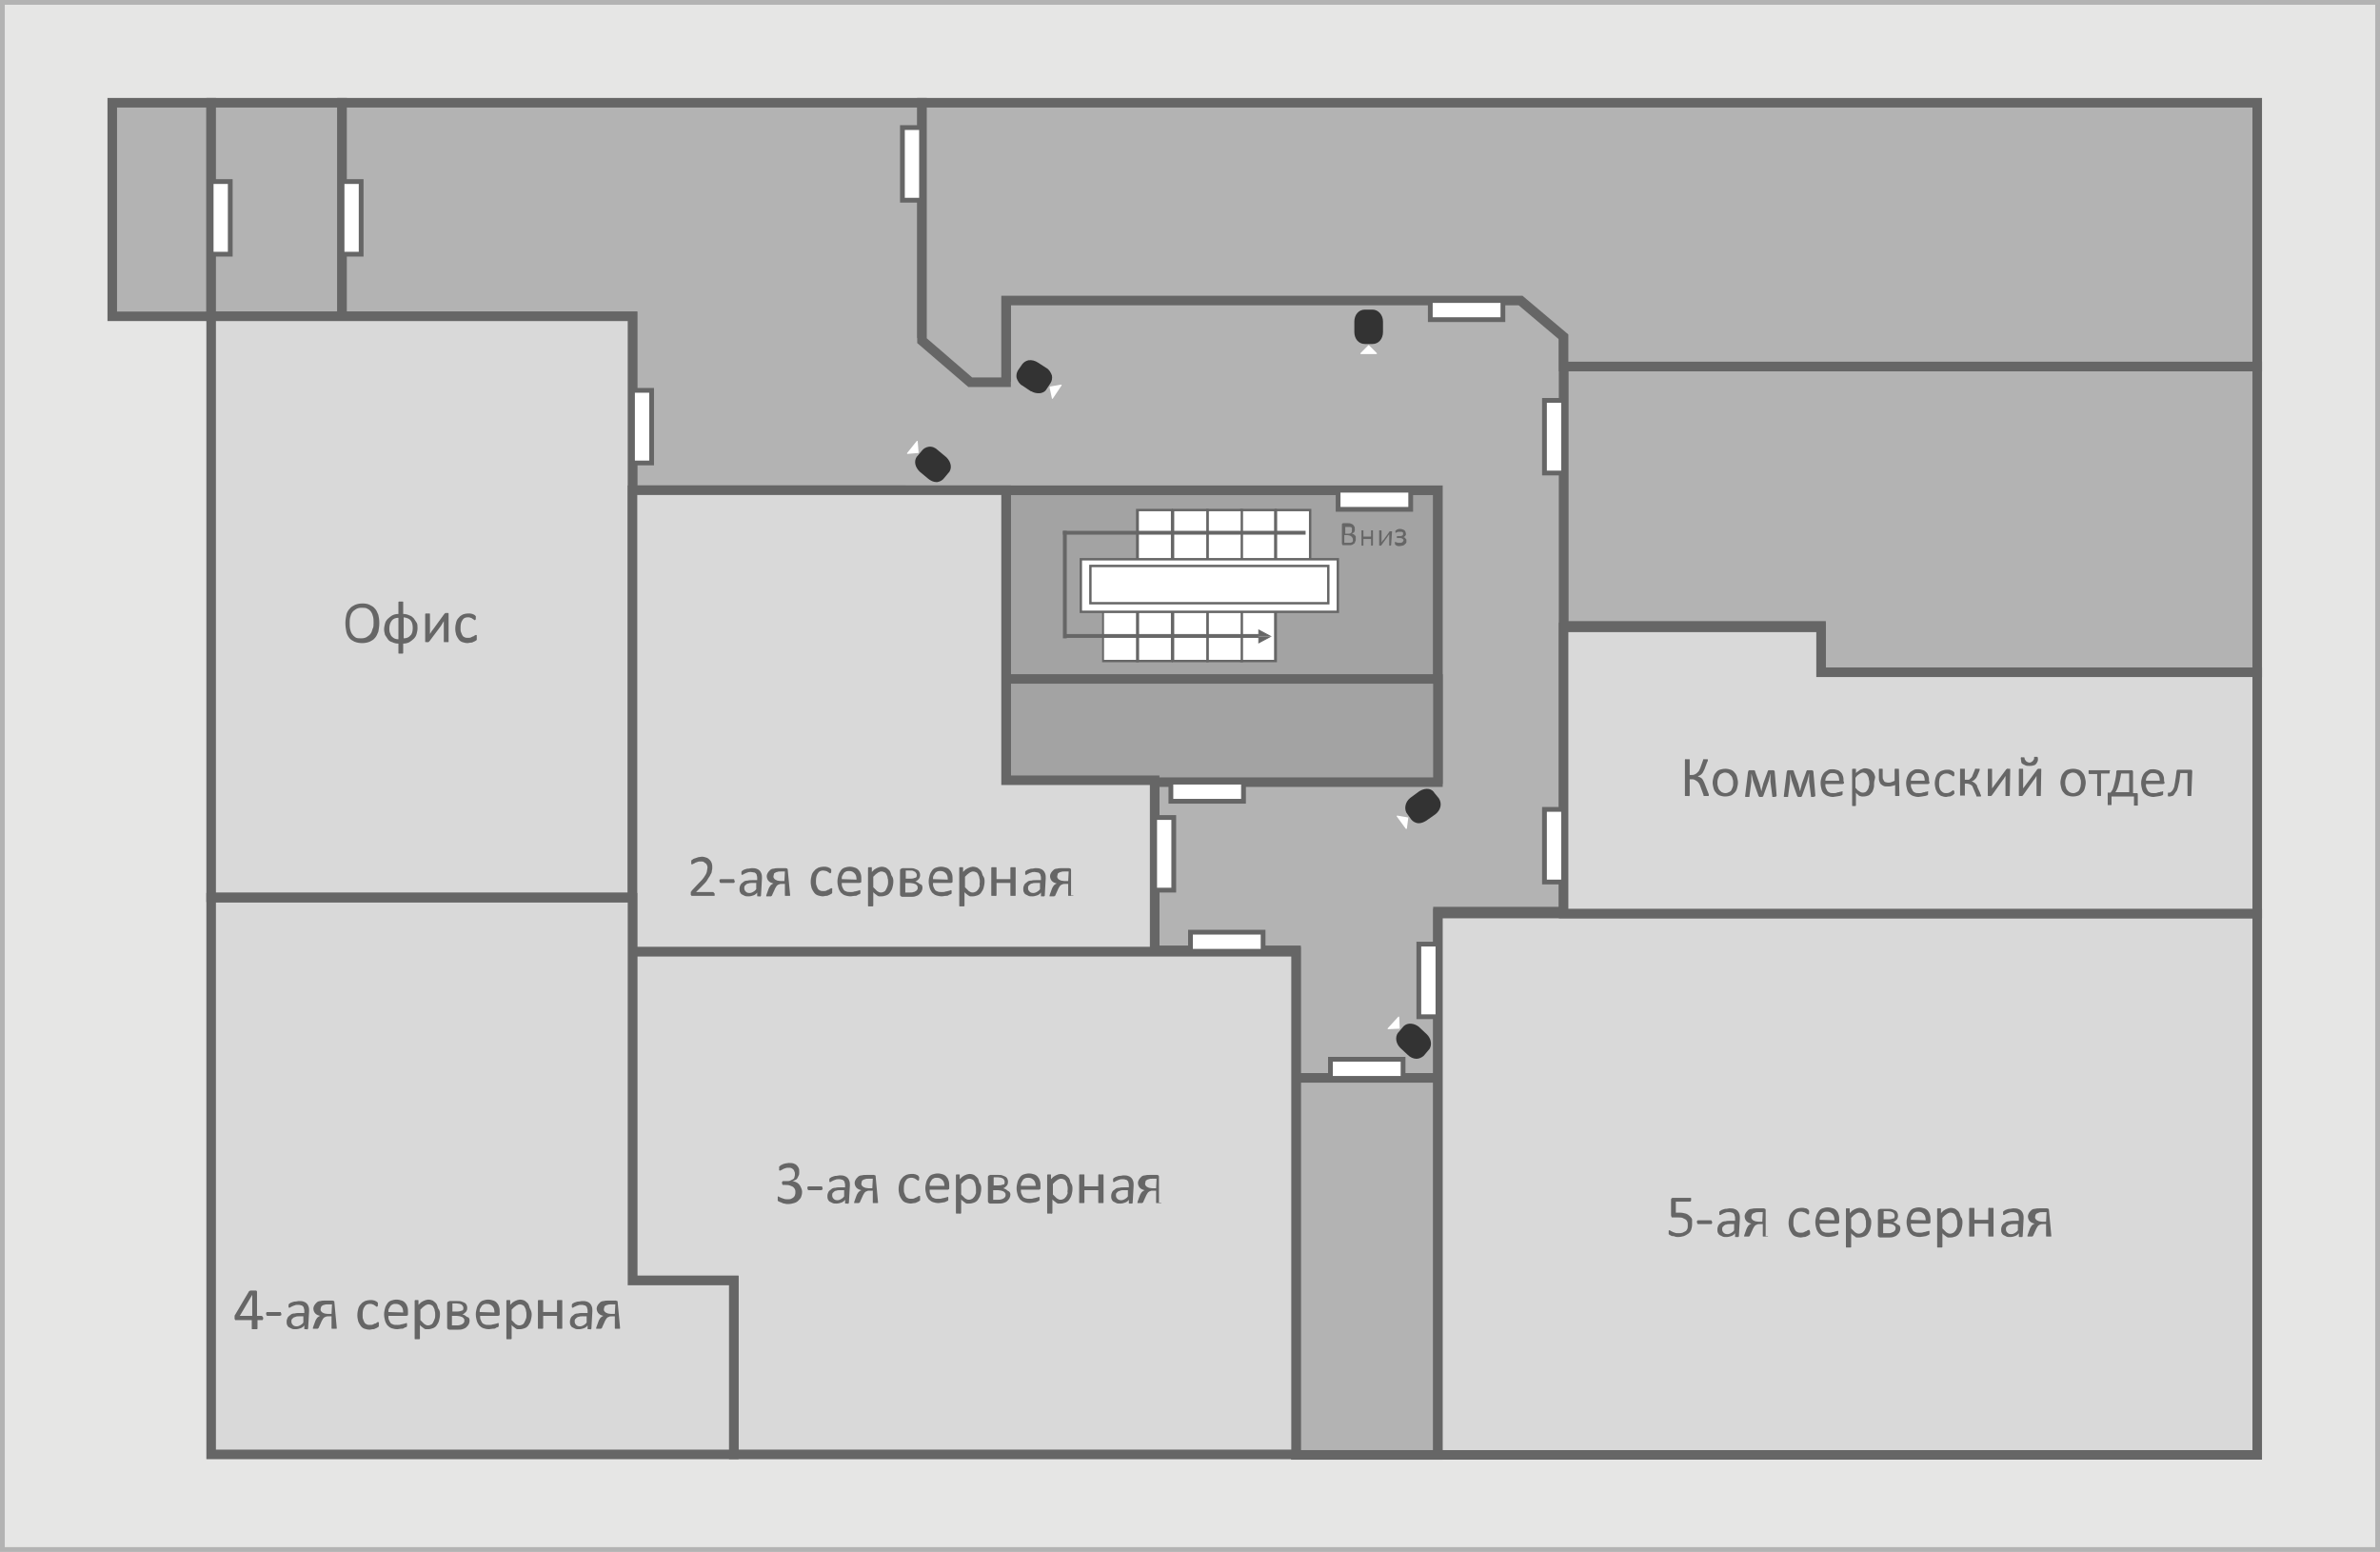 <?xml version="1.0" encoding="utf-8"?>
<!-- Generator: Adobe Illustrator 21.1.0, SVG Export Plug-In . SVG Version: 6.00 Build 0)  -->
<svg version="1.1" id="Слой_1" xmlns="http://www.w3.org/2000/svg" xmlns:xlink="http://www.w3.org/1999/xlink" x="0px" y="0px"
	 viewBox="0 0 498.2 324.8" style="enable-background:new 0 0 498.2 324.8;" xml:space="preserve">
<rect x="0" y="0" width="498.2" height="324.8" fill="#808080" stroke="none"/>
<g id="Контур">
	<g>
		<polygon style="fill:#E3E2EA;" points="23.5,21.5 23.5,66.2 44.2,66.2 44.2,304.4 472.5,304.4 472.5,21.5 		"/>
		<path style="fill:#666666;" d="M473.5,305.4H43.2V67.2H22.5V20.5h451V305.4z M45.2,303.4h426.3V22.5h-447v42.7h20.7V303.4z"/>
	</g>
	<g>
		<rect style="fill:#E6E6E5;" width="498.2" height="324.8"/>
		<path style="fill:#B3B3B3;" d="M499.2,325.8H-1V-1h500.2V325.8z M1,323.8h496.2V1H1V323.8z"/>
	</g>
</g>
<g id="Main">
	<path style="fill:#FFFFFF;stroke:#666666;stroke-width:2;stroke-miterlimit:10;" d="M472.5,142.5"/>
	<path style="fill:#666666;" d="M302,305.5h-31.7v-80.8H302V305.5z M272.3,303.5H300v-76.8h-27.7V303.5z"/>
	<g>
		<rect x="210.6" y="102.6" style="fill:#A3A3A3;" width="90.4" height="61.1"/>
		<path style="fill:#666666;" d="M302,164.7h-92.4v-63.1H302V164.7z M211.6,162.7H300v-59.1h-88.4V162.7z"/>
	</g>
	<g>
		<rect x="23.5" y="21.5" style="fill:#B3B3B3;" width="20.7" height="44.7"/>
		<path style="fill:#666666;" d="M45.2,67.2H22.5V20.5h22.7V67.2z M24.5,65.2h18.7V22.5H24.5V65.2z"/>
	</g>
	<g>
		<rect x="44.2" y="21.5" style="fill:#B3B3B3;" width="27.4" height="44.7"/>
		<path style="fill:#666666;" d="M72.6,67.2H43.2V20.5h29.4V67.2z M45.2,65.2h25.4V22.5H45.2V65.2z"/>
	</g>
	<g>
		<rect x="259.8" y="128" style="fill:#FFFFFF;" width="7.2" height="10.4"/>
		<path style="fill:#666666;" d="M267.3,138.6h-7.7v-10.9h7.7V138.6z M260,138.1h6.7v-9.9H260V138.1z"/>
	</g>
	<g>
		<rect x="252.7" y="128" style="fill:#FFFFFF;" width="7.2" height="10.4"/>
		<path style="fill:#666666;" d="M260.2,138.6h-7.7v-10.9h7.7V138.6z M253,138.1h6.7v-9.9H253V138.1z"/>
	</g>
	<g>
		<rect x="245.5" y="128" style="fill:#FFFFFF;" width="7.2" height="10.4"/>
		<path style="fill:#666666;" d="M253,138.6h-7.7v-10.9h7.7V138.6z M245.8,138.1h6.7v-9.9h-6.7V138.1z"/>
	</g>
	<g>
		<rect x="238.1" y="128" style="fill:#FFFFFF;" width="7.2" height="10.4"/>
		<path style="fill:#666666;" d="M245.5,138.6h-7.7v-10.9h7.7V138.6z M238.4,138.1h6.7v-9.9h-6.7V138.1z"/>
	</g>
	<g>
		<rect x="230.9" y="128" style="fill:#FFFFFF;" width="7.2" height="10.4"/>
		<path style="fill:#666666;" d="M238.4,138.6h-7.7v-10.9h7.7V138.6z M231.1,138.1h6.7v-9.9h-6.7V138.1z"/>
	</g>
	<g>
		<rect x="267.1" y="106.7" style="fill:#FFFFFF;" width="7.2" height="10.4"/>
		<path style="fill:#666666;" d="M274.5,117.4h-7.7v-10.9h7.7V117.4z M267.3,116.9h6.7V107h-6.7V116.9z"/>
	</g>
	<g>
		<rect x="259.8" y="106.7" style="fill:#FFFFFF;" width="7.2" height="10.4"/>
		<path style="fill:#666666;" d="M267.3,117.4h-7.7v-10.9h7.7V117.4z M260,116.9h6.7V107H260V116.9z"/>
	</g>
	<g>
		<rect x="252.7" y="106.7" style="fill:#FFFFFF;" width="7.2" height="10.4"/>
		<path style="fill:#666666;" d="M260.2,117.4h-7.7v-10.9h7.7V117.4z M253,116.9h6.7V107H253V116.9z"/>
	</g>
	<g>
		<rect x="245.5" y="106.7" style="fill:#FFFFFF;" width="7.2" height="10.4"/>
		<path style="fill:#666666;" d="M253,117.4h-7.7v-10.9h7.7V117.4z M245.8,116.9h6.7V107h-6.7V116.9z"/>
	</g>
	<g>
		<rect x="238.1" y="106.7" style="fill:#FFFFFF;" width="7.2" height="10.4"/>
		<path style="fill:#666666;" d="M245.5,117.4h-7.7v-10.9h7.7V117.4z M238.4,116.9h6.7V107h-6.7V116.9z"/>
	</g>
	<g>
		<rect x="222.6" y="111.2" style="fill:#666666;" width="50.6" height="0.6"/>
		<path style="fill:#666666;" d="M273.3,111.9h-50.8v-0.8h50.8V111.9z M222.7,111.7h50.4v-0.4h-50.4L222.7,111.7L222.7,111.7z"/>
	</g>
	<g>
		<rect x="223.2" y="132.8" style="fill:#666666;" width="40.2" height="0.6"/>
		<path style="fill:#666666;" d="M263.5,133.5h-40.4v-0.8h40.4V133.5z M223.3,133.3h40v-0.4h-40L223.3,133.3L223.3,133.3z"/>
	</g>
	<g>
		<rect x="222.6" y="111.2" style="fill:#666666;" width="0.6" height="22.3"/>
		<path style="fill:#666666;" d="M223.3,133.6h-0.8v-22.5h0.8V133.6z M222.7,133.4h0.4v-22.1h-0.4V133.4z"/>
	</g>
	<g>
		<polygon style="fill:#666666;" points="263.5,133.1 265.8,133.1 263.5,131.9 		"/>
		<path style="fill:#666666;" d="M266.2,133.2h-2.8v-1.5L266.2,133.2z M263.6,133h1.8l-1.8-0.9V133z"/>
	</g>
	<g>
		<polygon style="fill:#666666;" points="263.5,133.3 265.8,133.3 263.5,134.5 		"/>
		<path style="fill:#666666;" d="M263.4,134.7v-1.5h2.8L263.4,134.7z M263.6,133.4v0.9l1.8-0.9H263.6z"/>
	</g>
	<g>
		<rect x="226.3" y="117" style="fill:#FFFFFF;" width="53.8" height="11"/>
		<path style="fill:#666666;" d="M280.3,128.3H226v-11.5h54.3V128.3z M226.5,127.8h53.3v-10.5h-53.3L226.5,127.8L226.5,127.8z"/>
	</g>
	<g>
		<rect x="228.2" y="118.5" style="fill:#FFFFFF;" width="49.8" height="7.8"/>
		<path style="fill:#666666;" d="M278.3,126.5H228v-8.3h50.3V126.5z M228.5,126h49.3v-7.3h-49.3L228.5,126L228.5,126z"/>
	</g>
	<g>
		<polygon style="fill:#B3B3B3;" points="327.3,131 381.2,131 381.2,140.7 472.5,140.7 472.5,76.7 327.3,76.7 		"/>
		<path style="fill:#666666;" d="M473.5,141.7h-93.3V132h-53.9V75.7h147.2V141.7z M382.2,139.7h89.3v-62H328.3V130h53.9L382.2,139.7
			L382.2,139.7z"/>
	</g>
	<g>
		<polygon style="fill:#B3B3B3;" points="71.6,21.5 193,21.5 193,70.2 203.1,78.9 210.6,78.9 210.6,61.7 318.3,61.7 327.3,68.6 
			327.3,190.8 301,190.8 301,225.6 271.3,225.6 271.3,198.9 241.7,198.9 241.7,163.1 301,163.1 301,102.6 132.4,102.6 132.4,66.2 
			71.6,66.2 		"/>
		<path style="fill:#666666;" d="M302,226.6h-31.7v-26.7h-29.6v-37.8H300v-58.5H131.4V67.2H70.6V20.5H194v49.2l9.5,8.2h6.1V60.7h109
			l9.7,7.4v123.7H302V226.6z M272.3,224.6H300v-34.8h26.3V69.1l-8.3-6.4H211.6v17.2h-8.9L192,70.7V22.5H72.6v42.7h60.8v36.4H302
			v62.5h-59.3v33.8h29.6V224.6z"/>
	</g>
	<g>
		<rect x="210.6" y="142.1" style="fill:#A3A3A3;" width="90.4" height="21.6"/>
		<path style="fill:#666666;" d="M302,164.7h-92.4v-23.6H302V164.7z M211.6,162.7H300v-19.6h-88.4V162.7z"/>
	</g>
	<g>
		<rect id="door_15_" x="153.6" y="278.6" style="fill:#FFFFFF;" width="4" height="15.2"/>
		<path style="fill:#666666;" d="M158.1,294.3h-5v-16.2h5V294.3z M154.1,293.3h3v-14.2h-3V293.3z"/>
	</g>
	<path style="fill:none;stroke:#666666;stroke-width:2;stroke-miterlimit:10;" d="M327.3,78.3"/>
	<g>
		<polygon style="fill:#B3B3B3;" points="472.5,76.7 472.5,21.5 193,21.5 193,71.3 203.1,80 210.6,80 210.6,62.9 318.3,62.9 
			327.3,70.5 327.3,76.7 		"/>
		<path style="fill:#666666;" d="M211.6,81h-8.9L192,71.8V20.5h281.5v57.2H326.3V71l-8.4-7.1H211.6V81z M203.5,79h6.1V61.9h109.1
			l9.6,8.1v5.7h143.2V22.5H194v48.3L203.5,79z"/>
	</g>
	<g>
		<rect x="271.3" y="225.6" style="fill:#B3B3B3;" width="29.7" height="78.9"/>
		<path style="fill:#666666;" d="M302,305.5h-31.7v-80.9H302V305.5z M272.3,303.5H300v-76.9h-27.7V303.5z"/>
	</g>
	<g id="Rooms">
		<g id="Room-1">
			<rect id="bg_2_" x="44.2" y="66.2" style="fill:#D9D9D9;" width="88.2" height="121.6"/>
			<path style="fill:#666666;" d="M133.4,188.8H43.2V65.2h90.2V188.8z M45.2,186.8h86.2V67.2H45.2V186.8z"/>
		</g>
		<g id="Room-2">
			<polygon id="bg_1_" style="fill:#D9D9D9;" points="241.7,199.2 241.7,163.3 210.6,163.3 210.6,102.6 132.4,102.6 132.4,199.2 			
				"/>
			<path style="fill:#666666;" d="M242.7,200.2H131.4v-98.6h80.2v60.7h31.1V200.2z M133.4,198.2h107.3v-33.9h-31.1v-60.7h-76.2
				V198.2z"/>
		</g>
		<g id="Room-3">
			<polygon id="bg_5_" style="fill:#D9D9D9;" points="271.3,304.4 153.6,304.4 153.6,268 132.4,268 132.4,199.2 271.3,199.2 			"/>
			<path style="fill:#666666;" d="M272.3,305.4H152.6V269h-21.2v-70.8h140.9V305.4z M154.6,303.4h115.7V200.2H133.4V267h21.2
				L154.6,303.4L154.6,303.4z"/>
		</g>
		<g id="Room-4">
			<polygon id="bg_4_" style="fill:#D9D9D9;" points="153.6,304.4 153.6,268 132.4,268 132.4,187.9 44.2,187.9 44.2,304.4 			"/>
			<path style="fill:#666666;" d="M154.6,305.4H43.2V186.9h90.2V267h21.2L154.6,305.4L154.6,305.4z M45.2,303.4h107.4V269h-21.2
				v-80.1H45.2V303.4z"/>
		</g>
		<g id="Room-5">
			<rect id="bg" x="301" y="191.2" style="fill:#D9D9D9;" width="171.5" height="113.3"/>
			<path style="fill:#666666;" d="M473.5,305.5H300V190.2h173.5V305.5z M302,303.5h169.5V192.2H302V303.5z"/>
		</g>
		<g id="Room-6">
			<polygon id="bg_3_" style="fill:#D9D9D9;" points="472.5,191.2 472.5,140.7 381.2,140.7 381.2,131.3 327.3,131.3 327.3,191.2 			
				"/>
			<path style="fill:#666666;" d="M473.5,192.2H326.3v-61.9h55.9v9.4h91.3V192.2z M328.3,190.2h143.2v-48.5h-91.3v-9.4h-51.9
				L328.3,190.2L328.3,190.2z"/>
		</g>
	</g>
	<g id="ACS">
		<g id="ACS-13">
			<rect id="bg_18_" x="44.2" y="38" style="fill:#FFFFFF;" width="4" height="15.2"/>
			<path style="fill:#666666;" d="M48.7,53.7h-5V37.5h5V53.7z M44.7,52.7h3V38.5h-3V52.7z"/>
		</g>
		<g id="ACS-12">
			<rect id="bg_17_" x="71.6" y="38" style="fill:#FFFFFF;" width="4" height="15.2"/>
			<path style="fill:#666666;" d="M76.1,53.7h-5V37.5h5V53.7z M72.1,52.7h3V38.5h-3V52.7z"/>
		</g>
		<g id="ACS-11">
			<rect id="bg_16_" x="132.4" y="81.7" style="fill:#FFFFFF;" width="4" height="15.2"/>
			<path style="fill:#666666;" d="M136.9,97.4h-5V81.2h5V97.4z M132.9,96.4h3V82.2h-3V96.4z"/>
		</g>
		<g id="ACS-10">
			<rect id="bg_15_" x="188.9" y="26.7" style="fill:#FFFFFF;" width="4" height="15.2"/>
			<path style="fill:#666666;" d="M193.4,42.4h-5V26.2h5V42.4z M189.4,41.4h3V27.2h-3V41.4z"/>
		</g>
		<g id="ACS-9">
			<rect id="bg_14_" x="299.4" y="62.9" style="fill:#FFFFFF;" width="15.2" height="4"/>
			<path style="fill:#666666;" d="M315.1,67.4h-16.2v-5h16.2V67.4z M299.9,66.4h14.2v-3h-14.2V66.4z"/>
		</g>
		<g id="ACS-8">
			<rect id="bg_13_" x="323.3" y="83.8" style="fill:#FFFFFF;" width="4" height="15.2"/>
			<path style="fill:#666666;" d="M327.8,99.5h-5V83.3h5V99.5z M323.8,98.5h3V84.3h-3V98.5z"/>
		</g>
		<g id="ACS-7">
			<rect id="bg_12_" x="241.7" y="171.1" style="fill:#FFFFFF;" width="4" height="15.2"/>
			<path style="fill:#666666;" d="M246.2,186.8h-5v-16.2h5V186.8z M242.2,185.8h3v-14.2h-3V185.8z"/>
		</g>
		<g id="ACS-6">
			<rect id="bg_11_" x="323.3" y="169.4" style="fill:#FFFFFF;" width="4" height="15.2"/>
			<path style="fill:#666666;" d="M327.8,185.1h-5v-16.2h5V185.1z M323.8,184.1h3v-14.2h-3V184.1z"/>
		</g>
		<g id="ACS-5">
			<rect id="bg_10_" x="278.5" y="221.7" style="fill:#FFFFFF;" width="15.2" height="4"/>
			<path style="fill:#666666;" d="M294.2,226.2H278v-5h16.2V226.2z M279,225.2h14.2v-3H279V225.2z"/>
		</g>
		<g id="ACS-4">
			<rect id="bg_9_" x="297" y="197.6" style="fill:#FFFFFF;" width="4" height="15.2"/>
			<path style="fill:#666666;" d="M301.5,213.3h-5v-16.2h5V213.3z M297.5,212.3h3v-14.2h-3V212.3z"/>
		</g>
		<g id="ACS-3">
			<rect id="bg_8_" x="249.2" y="195.1" style="fill:#FFFFFF;" width="15.2" height="4"/>
			<path style="fill:#666666;" d="M264.9,199.6h-16.2v-5h16.2V199.6z M249.7,198.6h14.2v-3h-14.2V198.6z"/>
		</g>
		<g id="ACS-2">
			<rect id="bg_7_" x="245.1" y="163.7" style="fill:#FFFFFF;" width="15.2" height="4"/>
			<path style="fill:#666666;" d="M260.8,168.2h-16.2v-5h16.2V168.2z M245.6,167.2h14.2v-3h-14.2L245.6,167.2L245.6,167.2z"/>
		</g>
		<g id="ACS-1">
			<rect id="bg_6_" x="280.1" y="102.6" style="fill:#FFFFFF;" width="15.2" height="4"/>
			<path style="fill:#666666;" d="M295.8,107.1h-16.2v-5h16.2V107.1z M280.6,106.1h14.2v-3h-14.2V106.1z"/>
		</g>
	</g>
	<g id="Cameras">
		<g id="Camera-5">
			<g>
				<path style="fill:#333333;" d="M296,216l1.6,1.5c0.4,0.4,0.5,0.9,0.3,1.2l-1,1.2c-0.3,0.3-0.8,0.2-1.2-0.2l-1.6-1.5
					c-0.4-0.4-0.5-0.9-0.3-1.2l1-1.2C295,215.6,295.6,215.7,296,216z"/>
				<path style="fill:#333333;" d="M296.5,221.6c-0.6,0-1.3-0.3-1.8-0.8l-1.6-1.5c-0.9-0.9-1.1-2.2-0.5-3.1l0.1-0.1l1.1-1.3
					c0.9-0.9,2.3-0.6,3.2,0.1l0.1,0.1l1.6,1.5c0.9,0.9,1.1,2.2,0.5,3.1l-0.1,0.1L298,221C297.5,221.4,297,221.6,296.5,221.6z"/>
			</g>
			<path style="fill:#FFFFFF;" d="M292.9,215.3l-2.3,0.1c-0.1,0-0.2-0.1-0.1-0.2l2.2-2.4c0.1-0.1,0.2,0,0.2,0.1l0.1,2.3
				C293,215.3,293,215.3,292.9,215.3z"/>
		</g>
		<g id="Camera-4">
			<g>
				<path style="fill:#333333;" d="M296.1,168.2l1.8-1.3c0.5-0.3,1-0.4,1.2-0.1l0.9,1.2c0.2,0.3,0.1,0.8-0.4,1.2l-1.8,1.3
					c-0.5,0.3-1,0.4-1.2,0.1l-0.9-1.2C295.5,169,295.7,168.5,296.1,168.2z"/>
				<path style="fill:#333333;" d="M297,172.3c-0.7,0-1.3-0.4-1.6-0.8l-1-1.4c-0.5-1-0.2-2.3,0.8-3.1l0,0l1.9-1.4
					c1.5-0.9,2.7-0.5,3.2,0.4l0.9,1.1c0.7,1.1,0.4,2.4-0.7,3.3l-2,1.4C298,172.1,297.5,172.3,297,172.3z M297.7,169.6L297.7,169.6
					C297.8,169.7,297.8,169.6,297.7,169.6z M297.9,167.7C297.9,167.7,297.9,167.8,297.9,167.7L297.9,167.7z"/>
			</g>
			<path style="fill:#FFFFFF;" d="M294.8,171.1l-0.3,2.3c0,0.1-0.2,0.1-0.2,0.1l-1.9-2.6c-0.1-0.1,0-0.2,0.1-0.2L294.8,171.1
				C294.8,171,294.9,171,294.8,171.1z"/>
		</g>
		<g id="Camera-3">
			<g>
				<path style="fill:#333333;" d="M285,69.5v-2.2c0-0.6,0.3-1,0.7-1h1.6c0.4,0,0.7,0.5,0.7,1v2.2c0,0.6-0.3,1-0.7,1h-1.6
					C285.3,70.5,285,70.1,285,69.5z"/>
				<path style="fill:#333333;" d="M287.3,72h-1.6c-1.3,0-2.2-1.1-2.2-2.5v-2.2c0-1.4,0.9-2.5,2.2-2.5h1.6c1.2,0,2.2,1.1,2.2,2.5
					v2.2C289.5,70.9,288.6,72,287.3,72z"/>
			</g>
			<path style="fill:#FFFFFF;" d="M286.6,72.3l1.6,1.6c0.1,0.1,0,0.2-0.1,0.2h-3.2c-0.1,0-0.2-0.1-0.1-0.2l1.6-1.6
				C286.5,72.2,286.5,72.2,286.6,72.3z"/>
		</g>
		<g id="Camera-2">
			<g>
				<path style="fill:#333333;" d="M216.6,80.6l-1.8-1.2c-0.5-0.3-0.7-0.8-0.5-1.1l0.9-1.3c0.2-0.3,0.8-0.3,1.2,0l1.8,1.2
					c0.5,0.3,0.7,0.8,0.5,1.1l-0.9,1.3C217.7,80.9,217.1,80.9,216.6,80.6z"/>
				<path style="fill:#333333;" d="M217.4,82.3c-0.5,0-1-0.1-1.5-0.4h-0.1l-1.8-1.2c-0.6-0.3-1-1-1.2-1.6c-0.1-0.6,0-1.1,0.3-1.6
					l0.9-1.3c0.3-0.4,0.8-0.7,1.3-0.8c0.7-0.1,1.4,0.1,2,0.5L219,77c0.6,0.3,1,1,1.2,1.6c0.1,0.6,0,1.1-0.3,1.6l-0.8,1.2
					c-0.2,0.4-0.6,0.7-1,0.8C217.9,82.3,217.6,82.3,217.4,82.3z M215.6,78.2L215.6,78.2L215.6,78.2z M216.4,77.8L216.4,77.8
					C216.4,77.9,216.4,77.8,216.4,77.8z"/>
			</g>
			<path style="fill:#FFFFFF;" d="M219.8,80.9l2.3-0.4c0.1,0,0.2,0.1,0.1,0.2l-1.8,2.7c-0.1,0.1-0.2,0.1-0.2,0l-0.5-2.3
				C219.7,81,219.8,80.9,219.8,80.9z"/>
		</g>
		<g id="Camera-1">
			<g>
				<path style="fill:#333333;" d="M195.4,95.4l1.7,1.4c0.4,0.4,0.6,0.9,0.4,1.2l-1,1.2c-0.2,0.3-0.8,0.3-1.2-0.1l-1.7-1.4
					c-0.4-0.4-0.6-0.9-0.4-1.2l1-1.2C194.4,95,195,95,195.4,95.4z"/>
				<path style="fill:#333333;" d="M196,100.9c-0.6,0-1.2-0.3-1.7-0.7l-1.8-1.5c-1-1-1.2-2.2-0.6-3.1l0.1-0.1l1-1.2
					c0.3-0.4,0.8-0.7,1.4-0.8c0.7-0.1,1.4,0.2,1.9,0.7l1.8,1.5c1,1,1.2,2.2,0.6,3.1l-0.1,0.1l-1,1.2c-0.3,0.4-0.8,0.7-1.4,0.8
					C196.2,100.9,196.1,100.9,196,100.9z"/>
			</g>
			<path style="fill:#FFFFFF;" d="M192.3,94.8L190,95c-0.1,0-0.2-0.1-0.1-0.2l2-2.5c0.1-0.1,0.2,0,0.2,0.1L192.3,94.8
				C192.4,94.8,192.3,94.8,192.3,94.8z"/>
		</g>
	</g>
</g>
<g id="Подписи">
	<g style="enable-background:new    ;">
		<path style="fill:#666666;" d="M79.4,130.4c0,0.7-0.1,1.2-0.2,1.8c-0.2,0.5-0.4,1-0.7,1.3c-0.3,0.4-0.7,0.6-1.1,0.8
			c-0.5,0.2-1,0.3-1.6,0.3s-1.1-0.1-1.6-0.3c-0.4-0.2-0.8-0.4-1.1-0.8s-0.5-0.8-0.6-1.3s-0.2-1.1-0.2-1.8c0-0.6,0.1-1.2,0.2-1.7
			s0.4-1,0.7-1.3c0.3-0.4,0.7-0.6,1.1-0.8c0.5-0.2,1-0.3,1.6-0.3s1.1,0.1,1.5,0.3c0.4,0.2,0.8,0.4,1.1,0.8c0.3,0.3,0.5,0.8,0.7,1.3
			C79.3,129.1,79.4,129.7,79.4,130.4z M78.2,130.4c0-0.5,0-0.9-0.1-1.3c-0.1-0.4-0.2-0.7-0.4-1c-0.2-0.3-0.4-0.5-0.8-0.7
			c-0.3-0.2-0.7-0.2-1.2-0.2s-0.9,0.1-1.2,0.3c-0.3,0.2-0.6,0.4-0.8,0.7c-0.2,0.3-0.3,0.6-0.4,1s-0.1,0.8-0.1,1.2
			c0,0.5,0,0.9,0.1,1.3c0.1,0.4,0.2,0.7,0.4,1c0.2,0.3,0.4,0.5,0.7,0.7c0.3,0.2,0.7,0.2,1.2,0.2s0.9-0.1,1.2-0.3
			c0.3-0.2,0.6-0.4,0.8-0.7c0.2-0.3,0.3-0.6,0.4-1C78.2,131.3,78.2,130.9,78.2,130.4z"/>
		<path style="fill:#666666;" d="M87.4,131.5c0,0.4-0.1,0.8-0.2,1.2s-0.3,0.7-0.6,1c-0.3,0.3-0.6,0.5-0.9,0.7
			c-0.4,0.2-0.8,0.3-1.3,0.3v1.9v0.1c0,0,0,0-0.1,0.1c0,0-0.1,0-0.2,0s-0.1,0-0.2,0s-0.2,0-0.2,0c-0.1,0-0.1,0-0.2,0
			c0,0-0.1,0-0.1-0.1v-0.1v-1.9c-0.5,0-0.9-0.1-1.3-0.3c-0.4-0.1-0.7-0.3-0.9-0.6c-0.2-0.3-0.4-0.6-0.6-0.9
			c-0.1-0.4-0.2-0.8-0.2-1.2s0.1-0.8,0.2-1.2s0.3-0.7,0.6-1c0.3-0.3,0.6-0.5,0.9-0.7c0.4-0.2,0.8-0.3,1.3-0.3v-2.4V126
			c0,0,0,0,0.1-0.1c0,0,0.1,0,0.2,0s0.1,0,0.2,0s0.2,0,0.2,0c0.1,0,0.1,0,0.2,0c0,0,0.1,0,0.1,0.1v0.1v2.4c0.5,0,0.9,0.1,1.3,0.3
			c0.4,0.1,0.7,0.4,0.9,0.6c0.2,0.3,0.4,0.6,0.6,0.9C87.4,130.6,87.4,131,87.4,131.5z M83.4,129.3c-0.6,0-1.1,0.2-1.4,0.6
			c-0.3,0.4-0.5,0.9-0.5,1.6c0,0.3,0,0.6,0.1,0.9c0.1,0.3,0.2,0.5,0.3,0.7c0.2,0.2,0.3,0.3,0.6,0.5c0.2,0.1,0.5,0.2,0.9,0.2V129.3
			L83.4,129.3z M86.4,131.5c0-0.7-0.1-1.2-0.4-1.6c-0.3-0.4-0.8-0.6-1.5-0.7v4.4c0.6,0,1.1-0.2,1.4-0.6
			C86.2,132.8,86.4,132.2,86.4,131.5z"/>
		<path style="fill:#666666;" d="M93.9,134.3C93.9,134.4,93.8,134.4,93.9,134.3c0,0.1-0.1,0.1-0.1,0.1s-0.1,0-0.2,0s-0.1,0-0.2,0
			s-0.2,0-0.2,0c-0.1,0-0.1,0-0.2,0s-0.1,0-0.1-0.1v-0.1V131c0-0.2,0-0.3,0-0.5s0-0.3,0-0.5c-0.1,0.2-0.2,0.3-0.3,0.5
			s-0.2,0.3-0.3,0.5l-2.4,3.2l-0.1,0.1c0,0-0.1,0-0.1,0.1s-0.1,0-0.1,0s-0.1,0-0.2,0s-0.2,0-0.2,0c-0.1,0-0.1,0-0.1,0
			s-0.1,0-0.1-0.1v-0.1v-5.6v-0.1c0,0,0,0,0.1-0.1c0,0,0.1,0,0.2,0s0.1,0,0.2,0c0.2,0,0.3,0,0.4,0s0.1,0.1,0.1,0.1v3.2
			c0,0.2,0,0.3,0,0.5s0,0.3,0,0.5c0.1-0.2,0.2-0.3,0.3-0.5s0.2-0.3,0.3-0.4l2.4-3.3l0.1-0.1c0,0,0.1,0,0.1-0.1h0.1
			c0.1,0,0.1,0,0.2,0s0.2,0,0.2,0c0.1,0,0.1,0,0.1,0s0.1,0,0.1,0.1v0.1L93.9,134.3L93.9,134.3z"/>
		<path style="fill:#666666;" d="M99.8,133.5c0,0.1,0,0.1,0,0.2s0,0.1,0,0.1v0.1c0,0,0,0.1-0.1,0.1c-0.1,0.1-0.1,0.1-0.3,0.2
			c-0.1,0.1-0.3,0.1-0.4,0.2c-0.2,0.1-0.3,0.1-0.5,0.1s-0.4,0.1-0.6,0.1c-0.4,0-0.8-0.1-1.1-0.2c-0.3-0.1-0.6-0.3-0.8-0.6
			c-0.2-0.3-0.4-0.6-0.5-0.9c-0.1-0.4-0.2-0.8-0.2-1.3c0-0.6,0.1-1,0.2-1.4s0.3-0.7,0.6-1c0.2-0.3,0.5-0.4,0.8-0.6
			c0.3-0.1,0.7-0.2,1-0.2c0.2,0,0.4,0,0.5,0c0.2,0,0.3,0.1,0.5,0.1c0.1,0.1,0.3,0.1,0.4,0.2c0.1,0.1,0.2,0.1,0.2,0.2
			c0.1,0,0.1,0.1,0.1,0.1v0.1v0.1c0,0,0,0.1,0,0.2c0,0.2,0,0.3-0.1,0.3c0,0.1-0.1,0.1-0.1,0.1c-0.1,0-0.1,0-0.2-0.1
			s-0.2-0.1-0.3-0.2c-0.1-0.1-0.3-0.2-0.4-0.2c-0.2-0.1-0.4-0.1-0.6-0.1c-0.5,0-0.9,0.2-1.1,0.6c-0.3,0.4-0.4,0.9-0.4,1.6
			c0,0.4,0,0.7,0.1,0.9c0.1,0.3,0.2,0.5,0.3,0.7c0.1,0.2,0.3,0.3,0.5,0.4c0.2,0.1,0.4,0.1,0.7,0.1c0.2,0,0.4,0,0.6-0.1
			s0.3-0.2,0.5-0.2c0.1-0.1,0.2-0.2,0.3-0.2c0.1-0.1,0.2-0.1,0.2-0.1h0.1c0,0,0,0,0.1,0.1s0,0.1,0,0.1
			C99.8,133.3,99.8,133.4,99.8,133.5z"/>
	</g>
	<g style="enable-background:new    ;">
		<path style="fill:#666666;" d="M149.6,187.1c0,0.1,0,0.1,0,0.2c0,0.1,0,0.1,0,0.1s0,0.1-0.1,0.1h-0.1H145c-0.1,0-0.1,0-0.2,0
			c0,0-0.1,0-0.1-0.1l-0.1-0.1c0-0.1,0-0.1,0-0.2c0-0.1,0-0.2,0-0.2c0-0.1,0-0.1,0-0.2c0,0,0-0.1,0.1-0.1c0,0,0.1-0.1,0.1-0.2
			l1.6-1.7c0.4-0.4,0.7-0.7,0.9-1s0.4-0.6,0.5-0.8s0.2-0.5,0.2-0.7s0.1-0.4,0.1-0.6c0-0.2,0-0.3-0.1-0.5s-0.1-0.3-0.3-0.4
			c-0.1-0.1-0.3-0.2-0.4-0.3s-0.4-0.1-0.6-0.1c-0.3,0-0.5,0-0.7,0.1s-0.4,0.1-0.5,0.2c-0.2,0.1-0.3,0.2-0.4,0.2
			c-0.1,0.1-0.2,0.1-0.2,0.1h-0.1c0,0,0,0-0.1-0.1s0-0.1,0-0.1c0-0.1,0-0.1,0-0.2c0-0.1,0-0.1,0-0.2v-0.1v-0.1l0.1-0.1
			c0.1,0,0.1-0.1,0.3-0.2c0.1-0.1,0.3-0.1,0.5-0.2c0.2-0.1,0.4-0.1,0.6-0.2c0.2,0,0.5-0.1,0.7-0.1c0.4,0,0.7,0.1,1,0.2
			c0.3,0.1,0.5,0.3,0.7,0.5s0.3,0.4,0.4,0.7c0.1,0.3,0.1,0.5,0.1,0.8s0,0.5-0.1,0.8c0,0.3-0.1,0.5-0.3,0.8c-0.1,0.3-0.4,0.6-0.6,1
			s-0.6,0.8-1.1,1.3l-1.3,1.3h3.5h0.1c0,0,0.1,0,0.1,0.1c0,0,0,0.1,0.1,0.1C149.6,187,149.6,187,149.6,187.1z"/>
		<path style="fill:#666666;" d="M153.8,184.4c0,0.2,0,0.3-0.1,0.3c0,0.1-0.1,0.1-0.2,0.1h-2.6c-0.1,0-0.1,0-0.2-0.1
			c0-0.1-0.1-0.2-0.1-0.3c0-0.2,0-0.3,0.1-0.3c0-0.1,0.1-0.1,0.2-0.1h2.6h0.1c0,0,0.1,0,0.1,0.1v0.1
			C153.7,184.3,153.8,184.3,153.8,184.4z"/>
		<path style="fill:#666666;" d="M159.3,187.4v0.1c0,0-0.1,0-0.1,0.1s-0.1,0-0.3,0c-0.1,0-0.2,0-0.3,0s-0.1,0-0.1-0.1s0-0.1,0-0.1
			v-0.6c-0.2,0.3-0.5,0.5-0.8,0.6s-0.6,0.2-1,0.2c-0.3,0-0.6,0-0.8-0.1s-0.4-0.2-0.6-0.3c-0.2-0.1-0.3-0.3-0.4-0.5
			c-0.1-0.2-0.1-0.5-0.1-0.7c0-0.3,0.1-0.6,0.2-0.8s0.3-0.4,0.6-0.6c0.2-0.2,0.5-0.3,0.9-0.3c0.3-0.1,0.7-0.1,1.2-0.1h0.8v-0.4
			c0-0.2,0-0.4-0.1-0.6c0-0.2-0.1-0.3-0.2-0.4c-0.1-0.1-0.2-0.2-0.4-0.2s-0.4-0.1-0.6-0.1c-0.3,0-0.5,0-0.7,0.1s-0.4,0.1-0.5,0.2
			c-0.2,0.1-0.3,0.1-0.4,0.2c-0.1,0.1-0.2,0.1-0.2,0.1h-0.1c0,0,0,0-0.1-0.1v-0.1c0,0,0-0.1,0-0.2c0-0.1,0-0.2,0-0.2
			c0-0.1,0.1-0.1,0.1-0.2c0.1-0.1,0.2-0.1,0.3-0.2c0.1-0.1,0.3-0.1,0.5-0.2c0.2-0.1,0.4-0.1,0.6-0.1s0.4-0.1,0.6-0.1
			c0.4,0,0.7,0,1,0.1s0.5,0.2,0.7,0.4s0.3,0.4,0.4,0.7c0.1,0.3,0.1,0.6,0.1,0.9L159.3,187.4L159.3,187.4z M158.3,184.8h-0.9
			c-0.3,0-0.5,0-0.7,0.1c-0.2,0-0.4,0.1-0.5,0.2c-0.1,0.1-0.2,0.2-0.3,0.3s-0.1,0.3-0.1,0.5c0,0.3,0.1,0.5,0.3,0.7s0.4,0.3,0.8,0.3
			c0.3,0,0.5-0.1,0.7-0.2s0.5-0.3,0.7-0.6V184.8z"/>
		<path style="fill:#666666;" d="M165.4,187.4C165.4,187.4,165.4,187.5,165.4,187.4c0,0.1-0.1,0.1-0.1,0.1s-0.1,0-0.2,0
			c-0.1,0-0.2,0-0.3,0s-0.2,0-0.2,0c-0.1,0-0.1,0-0.2,0c0,0-0.1,0-0.1-0.1v-0.1V185h-0.6c-0.3,0-0.5,0-0.6,0.1
			c-0.1,0-0.3,0.1-0.4,0.2s-0.2,0.2-0.3,0.4s-0.2,0.3-0.3,0.6l-0.5,1.1c0,0.1,0,0.1-0.1,0.1l-0.1,0.1c0,0-0.1,0-0.2,0
			c-0.1,0-0.2,0-0.3,0s-0.1,0-0.2,0c-0.1,0-0.1,0-0.2,0h-0.1v-0.1v-0.1c0-0.1,0.1-0.2,0.1-0.3l0.4-1.1c0.1-0.3,0.3-0.5,0.4-0.7
			c0.2-0.2,0.4-0.3,0.6-0.4c-0.4-0.1-0.7-0.2-1-0.5c-0.2-0.2-0.4-0.6-0.4-1c0-0.3,0.1-0.5,0.2-0.7c0.1-0.2,0.3-0.4,0.5-0.6
			c0.2-0.2,0.5-0.3,0.8-0.3c0.3-0.1,0.7-0.1,1.1-0.1c0.1,0,0.2,0,0.3,0s0.3,0,0.4,0s0.3,0,0.4,0c0.1,0,0.2,0,0.3,0s0.2,0.1,0.3,0.1
			c0.1,0.1,0.1,0.2,0.1,0.3L165.4,187.4L165.4,187.4z M164.3,182.4c-0.1,0-0.3,0-0.5,0s-0.3,0-0.4,0c-0.3,0-0.5,0-0.7,0.1
			c-0.2,0-0.3,0.1-0.5,0.2s-0.2,0.2-0.2,0.3s-0.1,0.3-0.1,0.4c0,0.1,0,0.3,0.1,0.4c0.1,0.1,0.1,0.2,0.3,0.3c0.1,0.1,0.3,0.1,0.4,0.2
			c0.2,0,0.4,0.1,0.7,0.1h0.8L164.3,182.4L164.3,182.4z"/>
		<path style="fill:#666666;" d="M174.2,186.5c0,0.1,0,0.1,0,0.2c0,0.1,0,0.1,0,0.1v0.1c0,0,0,0.1-0.1,0.1c-0.1,0.1-0.1,0.1-0.3,0.2
			c-0.1,0.1-0.3,0.1-0.4,0.2c-0.2,0.1-0.3,0.1-0.5,0.1s-0.4,0.1-0.6,0.1c-0.4,0-0.8-0.1-1.1-0.2c-0.3-0.1-0.6-0.3-0.8-0.6
			s-0.4-0.6-0.5-0.9c-0.1-0.4-0.2-0.8-0.2-1.3c0-0.6,0.1-1,0.2-1.4c0.1-0.4,0.3-0.7,0.6-1c0.2-0.3,0.5-0.4,0.8-0.6
			c0.3-0.1,0.7-0.2,1-0.2c0.2,0,0.4,0,0.5,0c0.2,0,0.3,0.1,0.5,0.1c0.1,0.1,0.3,0.1,0.4,0.2c0.1,0.1,0.2,0.1,0.2,0.2
			c0.1,0,0.1,0.1,0.1,0.1v0.1v0.1c0,0,0,0.1,0,0.2c0,0.2,0,0.3-0.1,0.3s-0.1,0.1-0.1,0.1c-0.1,0-0.1,0-0.2-0.1
			c-0.1-0.1-0.2-0.1-0.3-0.2c-0.1-0.1-0.3-0.2-0.4-0.2s-0.4-0.1-0.6-0.1c-0.5,0-0.9,0.2-1.1,0.6c-0.3,0.4-0.4,0.9-0.4,1.6
			c0,0.4,0,0.7,0.1,0.9c0.1,0.3,0.2,0.5,0.3,0.7s0.3,0.3,0.5,0.4c0.2,0.1,0.4,0.1,0.7,0.1c0.2,0,0.4,0,0.6-0.1
			c0.2-0.1,0.3-0.2,0.5-0.2c0.1-0.1,0.2-0.2,0.3-0.2c0.1-0.1,0.2-0.1,0.2-0.1h0.1c0,0,0,0,0.1,0.1s0,0.1,0,0.2
			C174.2,186.4,174.2,186.5,174.2,186.5z"/>
		<path style="fill:#666666;" d="M180.3,184.4c0,0.2,0,0.3-0.1,0.3s-0.2,0.1-0.3,0.1h-3.7c0,0.3,0,0.6,0.1,0.8s0.2,0.5,0.3,0.6
			c0.1,0.2,0.3,0.3,0.6,0.4c0.2,0.1,0.5,0.1,0.9,0.1c0.3,0,0.5,0,0.7-0.1c0.2,0,0.4-0.1,0.5-0.1s0.3-0.1,0.4-0.1
			c0.1,0,0.2-0.1,0.2-0.1h0.1c0,0,0,0,0.1,0.1v0.1c0,0,0,0.1,0,0.2c0,0.1,0,0.1,0,0.1v0.1v0.1c0,0,0,0-0.1,0.1c0,0-0.1,0.1-0.2,0.1
			s-0.3,0.1-0.4,0.2s-0.4,0.1-0.6,0.1c-0.2,0-0.5,0.1-0.7,0.1c-0.5,0-0.9-0.1-1.2-0.2c-0.3-0.1-0.6-0.3-0.9-0.6
			c-0.2-0.3-0.4-0.6-0.5-1s-0.2-0.8-0.2-1.3s0.1-0.9,0.2-1.3c0.1-0.4,0.3-0.7,0.5-1s0.5-0.5,0.8-0.6s0.7-0.2,1.1-0.2
			c0.4,0,0.8,0.1,1.1,0.2c0.3,0.1,0.6,0.3,0.8,0.6c0.2,0.2,0.3,0.5,0.4,0.8c0.1,0.3,0.1,0.7,0.1,1L180.3,184.4L180.3,184.4z
			 M179.3,184.1c0-0.5-0.1-1-0.4-1.3c-0.3-0.3-0.6-0.5-1.1-0.5c-0.3,0-0.5,0-0.7,0.1s-0.4,0.2-0.5,0.4s-0.2,0.3-0.3,0.5
			s-0.1,0.4-0.1,0.7L179.3,184.1L179.3,184.1z"/>
		<path style="fill:#666666;" d="M187,184.5c0,0.5-0.1,0.9-0.2,1.3c-0.1,0.4-0.3,0.7-0.5,1s-0.5,0.5-0.8,0.6s-0.6,0.2-1,0.2
			c-0.2,0-0.3,0-0.5,0c-0.1,0-0.3-0.1-0.4-0.2c-0.1-0.1-0.3-0.2-0.4-0.3c-0.1-0.1-0.3-0.2-0.4-0.4v2.8v0.1c0,0,0,0-0.1,0.1
			c0,0-0.1,0-0.2,0c-0.1,0-0.2,0-0.3,0s-0.2,0-0.2,0c-0.1,0-0.1,0-0.2,0c0,0-0.1,0-0.1-0.1v-0.1v-7.8v-0.1c0,0,0,0,0.1-0.1h0.1
			c0.1,0,0.1,0,0.2,0c0.1,0,0.2,0,0.2,0c0.1,0,0.1,0,0.1,0s0.1,0,0.1,0.1v0.1v0.8c0.2-0.2,0.3-0.3,0.5-0.5c0.2-0.1,0.3-0.2,0.5-0.3
			s0.3-0.1,0.5-0.2c0.2,0,0.3-0.1,0.5-0.1c0.4,0,0.8,0.1,1,0.2c0.3,0.2,0.5,0.4,0.7,0.6c0.2,0.3,0.3,0.6,0.4,1
			C187,183.7,187,184.1,187,184.5z M185.9,184.6c0-0.3,0-0.6-0.1-0.8c0-0.3-0.1-0.5-0.2-0.7s-0.2-0.4-0.4-0.5s-0.4-0.2-0.7-0.2
			c-0.1,0-0.3,0-0.4,0.1c-0.1,0-0.3,0.1-0.4,0.2c-0.1,0.1-0.3,0.2-0.4,0.3c-0.1,0.1-0.3,0.3-0.5,0.5v2.2c0.3,0.3,0.6,0.6,0.8,0.8
			c0.3,0.2,0.5,0.3,0.8,0.3s0.5-0.1,0.7-0.2c0.2-0.1,0.3-0.3,0.4-0.5c0.1-0.2,0.2-0.4,0.3-0.7C185.9,185.1,185.9,184.9,185.9,184.6z
			"/>
		<path style="fill:#666666;" d="M193.1,185.8c0,0.3-0.1,0.6-0.2,0.8c-0.1,0.2-0.3,0.4-0.5,0.6c-0.2,0.2-0.5,0.3-0.8,0.4
			c-0.3,0.1-0.7,0.1-1.1,0.1c-0.1,0-0.3,0-0.4,0c-0.1,0-0.3,0-0.4,0c-0.1,0-0.2,0-0.4,0c-0.1,0-0.2,0-0.4,0s-0.3-0.1-0.4-0.2
			c-0.1-0.1-0.1-0.2-0.1-0.4v-4.8c0-0.2,0-0.3,0.1-0.4c0.1-0.1,0.2-0.1,0.4-0.2c0.1,0,0.2,0,0.3,0s0.2,0,0.4,0c0.1,0,0.3,0,0.4,0
			c0.1,0,0.3,0,0.4,0c0.4,0,0.8,0,1,0.1c0.3,0.1,0.5,0.2,0.7,0.3s0.3,0.3,0.4,0.5s0.1,0.4,0.1,0.6c0,0.3-0.1,0.6-0.3,0.8
			s-0.4,0.4-0.7,0.5c0.4,0.1,0.7,0.3,0.9,0.5C193,185.1,193.1,185.4,193.1,185.8z M191.9,183.2c0-0.1,0-0.3-0.1-0.4
			c-0.1-0.1-0.1-0.2-0.2-0.3c-0.1-0.1-0.3-0.1-0.4-0.2s-0.4-0.1-0.7-0.1c-0.2,0-0.4,0-0.5,0c-0.2,0-0.3,0-0.4,0v1.7h1
			c0.4,0,0.8-0.1,1-0.2C191.8,183.7,191.9,183.5,191.9,183.2z M192.1,185.8c0-0.2,0-0.3-0.1-0.4s-0.1-0.2-0.3-0.3
			c-0.1-0.1-0.3-0.1-0.5-0.2c-0.2,0-0.4-0.1-0.7-0.1h-1v2c0.1,0,0.2,0,0.2,0c0.1,0,0.2,0,0.3,0s0.2,0,0.3,0s0.2,0,0.2,0
			c0.3,0,0.5,0,0.7-0.1c0.2,0,0.3-0.1,0.5-0.2s0.2-0.2,0.3-0.3C192.1,186.1,192.1,186,192.1,185.8z"/>
		<path style="fill:#666666;" d="M199.4,184.4c0,0.2,0,0.3-0.1,0.3c-0.1,0.1-0.2,0.1-0.3,0.1h-3.7c0,0.3,0,0.6,0.1,0.8
			s0.2,0.5,0.3,0.6c0.1,0.2,0.3,0.3,0.6,0.4c0.2,0.1,0.5,0.1,0.9,0.1c0.3,0,0.5,0,0.7-0.1c0.2,0,0.4-0.1,0.5-0.1s0.3-0.1,0.4-0.1
			c0.1,0,0.2-0.1,0.2-0.1h0.1c0,0,0,0,0.1,0.1v0.1c0,0,0,0.1,0,0.2c0,0.1,0,0.1,0,0.1v0.1v0.1c0,0,0,0-0.1,0.1c0,0-0.1,0.1-0.2,0.1
			s-0.3,0.1-0.4,0.2s-0.4,0.1-0.6,0.1c-0.2,0-0.5,0.1-0.7,0.1c-0.5,0-0.9-0.1-1.2-0.2c-0.3-0.1-0.6-0.3-0.9-0.6
			c-0.2-0.3-0.4-0.6-0.5-1s-0.2-0.8-0.2-1.3s0.1-0.9,0.2-1.3c0.1-0.4,0.3-0.7,0.5-1s0.5-0.5,0.8-0.6s0.7-0.2,1.1-0.2
			c0.4,0,0.8,0.1,1.1,0.2c0.3,0.1,0.6,0.3,0.8,0.6c0.2,0.2,0.3,0.5,0.4,0.8c0.1,0.3,0.1,0.7,0.1,1L199.4,184.4L199.4,184.4z
			 M198.4,184.1c0-0.5-0.1-1-0.4-1.3c-0.3-0.3-0.6-0.5-1.1-0.5c-0.3,0-0.5,0-0.7,0.1s-0.4,0.2-0.5,0.4s-0.2,0.3-0.3,0.5
			s-0.1,0.4-0.1,0.7L198.4,184.1L198.4,184.1z"/>
		<path style="fill:#666666;" d="M206.1,184.5c0,0.5-0.1,0.9-0.2,1.3c-0.1,0.4-0.3,0.7-0.5,1s-0.5,0.5-0.8,0.6s-0.6,0.2-1,0.2
			c-0.2,0-0.3,0-0.5,0c-0.1,0-0.3-0.1-0.4-0.2c-0.1-0.1-0.3-0.2-0.4-0.3c-0.1-0.1-0.3-0.2-0.4-0.4v2.8v0.1c0,0,0,0-0.1,0.1
			c0,0-0.1,0-0.2,0c-0.1,0-0.2,0-0.3,0s-0.2,0-0.2,0c-0.1,0-0.1,0-0.2,0c0,0-0.1,0-0.1-0.1v-0.1v-7.8v-0.1c0,0,0,0,0.1-0.1h0.1
			c0.1,0,0.1,0,0.2,0c0.1,0,0.2,0,0.2,0c0.1,0,0.1,0,0.1,0s0.1,0,0.1,0.1v0.1v0.8c0.2-0.2,0.3-0.3,0.5-0.5c0.2-0.1,0.3-0.2,0.5-0.3
			s0.3-0.1,0.5-0.2c0.2,0,0.3-0.1,0.5-0.1c0.4,0,0.8,0.1,1,0.2c0.3,0.2,0.5,0.4,0.7,0.6c0.2,0.3,0.3,0.6,0.4,1
			C206.1,183.7,206.1,184.1,206.1,184.5z M205.1,184.6c0-0.3,0-0.6-0.1-0.8c0-0.3-0.1-0.5-0.2-0.7c-0.1-0.2-0.2-0.4-0.4-0.5
			s-0.4-0.2-0.7-0.2c-0.1,0-0.3,0-0.4,0.1c-0.1,0-0.3,0.1-0.4,0.2c-0.1,0.1-0.3,0.2-0.4,0.3c-0.1,0.1-0.3,0.3-0.5,0.5v2.2
			c0.3,0.3,0.6,0.6,0.8,0.8c0.3,0.2,0.5,0.3,0.8,0.3s0.5-0.1,0.7-0.2c0.2-0.1,0.3-0.3,0.5-0.5c0.1-0.2,0.2-0.4,0.3-0.7
			C205,185.1,205.1,184.9,205.1,184.6z"/>
		<path style="fill:#666666;" d="M212.6,187.4C212.6,187.4,212.6,187.5,212.6,187.4c0,0.1-0.1,0.1-0.1,0.1s-0.1,0-0.2,0
			c-0.1,0-0.1,0-0.2,0c-0.1,0-0.2,0-0.3,0s-0.1,0-0.2,0c0,0-0.1,0-0.1-0.1v-0.1v-2.5h-2.9v2.5v0.1c0,0,0,0-0.1,0.1s-0.1,0-0.2,0
			c-0.1,0-0.2,0-0.3,0s-0.2,0-0.2,0c-0.1,0-0.1,0-0.2,0c0,0-0.1,0-0.1-0.1v-0.1v-5.6v-0.1c0,0,0,0,0.1-0.1c0,0,0.1,0,0.2,0
			c0.1,0,0.1,0,0.2,0c0.1,0,0.2,0,0.3,0s0.1,0,0.2,0c0,0,0.1,0,0.1,0.1s0,0.1,0,0.1v2.3h2.9v-2.3v-0.1c0,0,0,0,0.1-0.1
			c0,0,0.1,0,0.2,0c0.1,0,0.2,0,0.3,0s0.2,0,0.2,0c0.1,0,0.1,0,0.2,0c0,0,0.1,0,0.1,0.1s0,0.1,0,0.1V187.4z"/>
		<path style="fill:#666666;" d="M218.7,187.4v0.1c0,0-0.1,0-0.1,0.1c-0.1,0-0.1,0-0.3,0c-0.1,0-0.2,0-0.3,0s-0.1,0-0.1-0.1v-0.1
			v-0.6c-0.2,0.3-0.5,0.5-0.8,0.6s-0.6,0.2-1,0.2c-0.3,0-0.6,0-0.8-0.1s-0.4-0.2-0.6-0.3c-0.2-0.1-0.3-0.3-0.4-0.5
			c-0.1-0.2-0.1-0.5-0.1-0.7c0-0.3,0.1-0.6,0.2-0.8s0.3-0.4,0.6-0.6c0.2-0.2,0.5-0.3,0.9-0.3c0.3-0.1,0.7-0.1,1.2-0.1h0.8v-0.4
			c0-0.2,0-0.4-0.1-0.6c0-0.2-0.1-0.3-0.2-0.4c-0.1-0.1-0.2-0.2-0.4-0.2s-0.4-0.1-0.6-0.1c-0.3,0-0.5,0-0.7,0.1s-0.4,0.1-0.5,0.2
			c-0.2,0.1-0.3,0.1-0.4,0.2c-0.1,0.1-0.2,0.1-0.2,0.1h-0.1c0,0,0,0-0.1-0.1v-0.1c0,0,0-0.1,0-0.2c0-0.1,0-0.2,0-0.2
			c0-0.1,0-0.1,0.1-0.2c0.1-0.1,0.2-0.1,0.3-0.2c0.1-0.1,0.3-0.1,0.5-0.2c0.2-0.1,0.4-0.1,0.6-0.1c0.2,0,0.4-0.1,0.6-0.1
			c0.4,0,0.7,0,1,0.1s0.5,0.2,0.7,0.4s0.3,0.4,0.4,0.7c0.1,0.3,0.1,0.6,0.1,0.9L218.7,187.4L218.7,187.4z M217.7,184.8h-0.9
			c-0.3,0-0.5,0-0.7,0.1c-0.2,0-0.4,0.1-0.5,0.2c-0.1,0.1-0.2,0.2-0.3,0.3s-0.1,0.3-0.1,0.5c0,0.3,0.1,0.5,0.3,0.7s0.4,0.3,0.8,0.3
			c0.3,0,0.5-0.1,0.7-0.2s0.5-0.3,0.7-0.6V184.8L217.7,184.8z"/>
		<path style="fill:#666666;" d="M224.7,187.4C224.7,187.4,224.7,187.5,224.7,187.4c0,0.1-0.1,0.1-0.1,0.1s-0.1,0-0.2,0
			c-0.1,0-0.2,0-0.3,0s-0.2,0-0.2,0c-0.1,0-0.1,0-0.2,0s-0.1,0-0.1-0.1v-0.1V185H223c-0.3,0-0.5,0-0.6,0.1c-0.1,0-0.3,0.1-0.4,0.2
			s-0.2,0.2-0.3,0.4s-0.2,0.3-0.3,0.6l-0.5,1.1c0,0.1,0,0.1-0.1,0.1s-0.1,0.1-0.1,0.1s-0.1,0-0.2,0c-0.1,0-0.2,0-0.3,0s-0.1,0-0.2,0
			c-0.1,0-0.1,0-0.2,0h-0.1v-0.1v-0.1c0-0.1,0.1-0.2,0.1-0.3l0.4-1.1c0.1-0.3,0.3-0.5,0.4-0.7c0.2-0.2,0.4-0.3,0.6-0.4
			c-0.4-0.1-0.7-0.2-1-0.5c-0.2-0.2-0.4-0.6-0.4-1c0-0.3,0.1-0.5,0.2-0.7s0.3-0.4,0.5-0.6c0.2-0.2,0.5-0.3,0.8-0.3
			c0.3-0.1,0.7-0.1,1.1-0.1c0.1,0,0.2,0,0.3,0s0.3,0,0.4,0c0.1,0,0.3,0,0.4,0c0.1,0,0.2,0,0.3,0s0.2,0.1,0.3,0.1
			c0.1,0.1,0.1,0.2,0.1,0.3v5.3L224.7,187.4L224.7,187.4z M223.7,182.4c-0.1,0-0.3,0-0.5,0s-0.3,0-0.4,0c-0.3,0-0.5,0-0.7,0.1
			c-0.2,0-0.3,0.1-0.5,0.2s-0.2,0.2-0.2,0.3s-0.1,0.3-0.1,0.4c0,0.1,0,0.3,0.1,0.4c0.1,0.1,0.1,0.2,0.3,0.3c0.1,0.1,0.3,0.1,0.4,0.2
			c0.2,0,0.4,0.1,0.7,0.1h0.8L223.7,182.4L223.7,182.4z"/>
	</g>
	<g style="enable-background:new    ;">
		<path style="fill:#666666;" d="M167.9,249.5c0,0.4-0.1,0.7-0.2,1c-0.1,0.3-0.3,0.5-0.6,0.8c-0.2,0.2-0.5,0.4-0.9,0.5
			s-0.7,0.2-1.2,0.2c-0.3,0-0.5,0-0.8-0.1c-0.2,0-0.4-0.1-0.6-0.2c-0.2-0.1-0.3-0.1-0.5-0.2c-0.1-0.1-0.2-0.1-0.2-0.1l-0.1-0.1v-0.1
			c0,0,0-0.1,0-0.2c0-0.1,0-0.1,0-0.2c0-0.1,0-0.3,0-0.3c0-0.1,0.1-0.1,0.1-0.1s0.1,0,0.2,0.1s0.3,0.1,0.4,0.2
			c0.2,0.1,0.4,0.1,0.6,0.2s0.5,0.1,0.8,0.1s0.5,0,0.7-0.1s0.4-0.2,0.5-0.3s0.3-0.3,0.3-0.5c0.1-0.2,0.1-0.4,0.1-0.6
			c0-0.2,0-0.4-0.1-0.6s-0.2-0.3-0.4-0.5c-0.2-0.1-0.4-0.2-0.7-0.3s-0.6-0.1-0.9-0.1H164h-0.1c0,0-0.1,0-0.1-0.1c0,0,0-0.1-0.1-0.1
			c0-0.1,0-0.1,0-0.2c0-0.1,0-0.1,0-0.2c0-0.1,0-0.1,0.1-0.1c0,0,0-0.1,0.1-0.1h0.1h0.7c0.3,0,0.5,0,0.7-0.1s0.4-0.2,0.6-0.3
			s0.3-0.3,0.3-0.5c0.1-0.2,0.1-0.4,0.1-0.6c0-0.2,0-0.3-0.1-0.5s-0.1-0.3-0.2-0.4c-0.1-0.1-0.2-0.2-0.4-0.3s-0.4-0.1-0.6-0.1
			c-0.2,0-0.5,0-0.7,0.1s-0.4,0.1-0.5,0.2c-0.2,0.1-0.3,0.2-0.4,0.2c-0.1,0.1-0.2,0.1-0.2,0.1h-0.1c0,0,0,0-0.1-0.1s0-0.1,0-0.1
			c0-0.1,0-0.1,0-0.2c0-0.1,0-0.1,0-0.2v-0.1v-0.1c0,0,0-0.1,0.1-0.1c0,0,0.1-0.1,0.2-0.2c0.1-0.1,0.3-0.1,0.4-0.2s0.4-0.1,0.6-0.2
			c0.2,0,0.5-0.1,0.7-0.1c0.4,0,0.7,0,1,0.1s0.5,0.2,0.7,0.4s0.3,0.4,0.4,0.6c0.1,0.2,0.1,0.5,0.1,0.8s0,0.5-0.1,0.7
			s-0.2,0.4-0.3,0.6c-0.1,0.2-0.3,0.3-0.5,0.4c-0.2,0.1-0.4,0.2-0.6,0.2l0,0c0.3,0,0.5,0.1,0.8,0.2c0.2,0.1,0.4,0.2,0.6,0.4
			c0.2,0.2,0.3,0.4,0.4,0.6C167.9,249,167.9,249.3,167.9,249.5z"/>
		<path style="fill:#666666;" d="M172.2,248.7c0,0.2,0,0.3-0.1,0.3s-0.1,0.1-0.2,0.1h-2.6c-0.1,0-0.1,0-0.2-0.1
			c0-0.1-0.1-0.2-0.1-0.3c0-0.2,0-0.3,0.1-0.3c0-0.1,0.1-0.1,0.2-0.1h2.6h0.1c0,0,0.1,0,0.1,0.1v0.1
			C172.1,248.5,172.2,248.6,172.2,248.7z"/>
		<path style="fill:#666666;" d="M177.7,251.7v0.1c0,0-0.1,0-0.1,0.1s-0.1,0-0.3,0c-0.1,0-0.2,0-0.3,0s-0.1,0-0.1-0.1s0-0.1,0-0.1
			v-0.6c-0.2,0.3-0.5,0.5-0.8,0.6s-0.6,0.2-1,0.2c-0.3,0-0.6,0-0.8-0.1s-0.4-0.2-0.6-0.3c-0.2-0.1-0.3-0.3-0.4-0.5
			c-0.1-0.2-0.1-0.5-0.1-0.7c0-0.3,0.1-0.6,0.2-0.8c0.1-0.2,0.3-0.4,0.6-0.6c0.2-0.2,0.5-0.3,0.9-0.3c0.3-0.1,0.7-0.1,1.2-0.1h0.8
			v-0.4c0-0.2,0-0.4-0.1-0.6c0-0.2-0.1-0.3-0.2-0.4c-0.1-0.1-0.2-0.2-0.4-0.2c-0.2-0.1-0.4-0.1-0.6-0.1c-0.3,0-0.5,0-0.7,0.1
			s-0.4,0.1-0.5,0.2c-0.2,0.1-0.3,0.1-0.4,0.2c-0.1,0.1-0.2,0.1-0.2,0.1h-0.1c0,0,0,0-0.1-0.1v-0.1c0-0.1,0-0.1,0-0.2
			c0-0.1,0-0.2,0-0.2c0-0.1,0.1-0.1,0.1-0.2s0.2-0.1,0.3-0.2c0.1-0.1,0.3-0.1,0.5-0.2s0.4-0.1,0.6-0.1c0.2,0,0.4-0.1,0.6-0.1
			c0.4,0,0.7,0,1,0.1s0.5,0.2,0.7,0.4s0.3,0.4,0.4,0.7c0.1,0.3,0.1,0.6,0.1,0.9L177.7,251.7L177.7,251.7z M176.7,249.1h-0.9
			c-0.3,0-0.5,0-0.7,0.1c-0.2,0-0.4,0.1-0.5,0.2c-0.1,0.1-0.2,0.2-0.3,0.3s-0.1,0.3-0.1,0.5c0,0.3,0.1,0.5,0.3,0.7s0.4,0.3,0.8,0.3
			c0.3,0,0.5-0.1,0.7-0.2s0.5-0.3,0.7-0.6V249.1L176.7,249.1z"/>
		<path style="fill:#666666;" d="M183.8,251.7L183.8,251.7c0,0.1-0.1,0.1-0.1,0.1s-0.1,0-0.2,0c-0.1,0-0.2,0-0.3,0s-0.2,0-0.2,0
			c-0.1,0-0.1,0-0.2,0s-0.1,0-0.1-0.1v-0.1v-2.4h-0.6c-0.3,0-0.5,0-0.6,0.1c-0.1,0-0.3,0.1-0.4,0.2s-0.2,0.2-0.3,0.4
			s-0.2,0.3-0.3,0.6l-0.5,1.1c0,0.1,0,0.1-0.1,0.1s-0.1,0.1-0.1,0.1s-0.1,0-0.2,0c-0.1,0-0.2,0-0.3,0s-0.1,0-0.2,0
			c-0.1,0-0.1,0-0.2,0h-0.1v-0.1v-0.1c0-0.1,0.1-0.2,0.1-0.3l0.4-1.1c0.1-0.3,0.3-0.5,0.4-0.7c0.2-0.2,0.4-0.3,0.6-0.4
			c-0.4-0.1-0.7-0.2-1-0.5c-0.2-0.2-0.4-0.6-0.4-1c0-0.3,0.1-0.5,0.2-0.7c0.1-0.2,0.3-0.4,0.5-0.6c0.2-0.2,0.5-0.3,0.8-0.3
			c0.3-0.1,0.7-0.1,1.1-0.1c0.1,0,0.2,0,0.3,0s0.3,0,0.4,0c0.1,0,0.3,0,0.4,0c0.1,0,0.2,0,0.3,0s0.2,0.1,0.3,0.1s0.1,0.2,0.1,0.3
			L183.8,251.7L183.8,251.7z M182.7,246.7c-0.1,0-0.3,0-0.5,0s-0.3,0-0.4,0c-0.3,0-0.5,0-0.7,0.1c-0.2,0-0.3,0.1-0.5,0.2
			s-0.2,0.2-0.2,0.3s-0.1,0.3-0.1,0.4c0,0.1,0,0.3,0.1,0.4s0.1,0.2,0.3,0.3c0.1,0.1,0.3,0.1,0.4,0.2c0.2,0,0.4,0.1,0.7,0.1h0.8
			L182.7,246.7L182.7,246.7z"/>
		<path style="fill:#666666;" d="M192.6,250.8c0,0.1,0,0.1,0,0.2c0,0.1,0,0.1,0,0.1v0.1c0,0,0,0.1-0.1,0.1c-0.1,0.1-0.1,0.1-0.3,0.2
			c-0.1,0.1-0.3,0.1-0.4,0.2c-0.2,0.1-0.3,0.1-0.5,0.1s-0.4,0.1-0.6,0.1c-0.4,0-0.8-0.1-1.1-0.2c-0.3-0.1-0.6-0.3-0.8-0.6
			s-0.4-0.6-0.5-0.9c-0.1-0.4-0.2-0.8-0.2-1.3c0-0.6,0.1-1,0.2-1.4s0.3-0.7,0.6-1c0.2-0.3,0.5-0.4,0.8-0.6c0.3-0.1,0.7-0.2,1-0.2
			c0.2,0,0.4,0,0.5,0c0.2,0,0.3,0.1,0.5,0.1c0.1,0.1,0.3,0.1,0.4,0.2c0.1,0.1,0.2,0.1,0.2,0.2s0.1,0.1,0.1,0.1v0.1v0.1
			c0,0,0,0.1,0,0.2c0,0.2,0,0.3-0.1,0.3c0,0.1-0.1,0.1-0.1,0.1c-0.1,0-0.1,0-0.2-0.1c-0.1-0.1-0.2-0.1-0.3-0.2
			c-0.1-0.1-0.3-0.2-0.4-0.2c-0.2-0.1-0.4-0.1-0.6-0.1c-0.5,0-0.9,0.2-1.1,0.6c-0.3,0.4-0.4,0.9-0.4,1.7c0,0.4,0,0.7,0.1,0.9
			c0.1,0.3,0.2,0.5,0.3,0.7s0.3,0.3,0.5,0.4c0.2,0.1,0.4,0.1,0.7,0.1c0.2,0,0.4,0,0.6-0.1c0.2-0.1,0.3-0.2,0.5-0.2
			c0.1-0.1,0.2-0.2,0.3-0.2c0.1-0.1,0.2-0.1,0.2-0.1h0.1c0,0,0,0,0.1,0.1s0,0.1,0,0.1C192.6,250.6,192.6,250.7,192.6,250.8z"/>
		<path style="fill:#666666;" d="M198.7,248.6c0,0.2,0,0.3-0.1,0.3c-0.1,0.1-0.2,0.1-0.3,0.1h-3.7c0,0.3,0,0.6,0.1,0.8
			s0.2,0.5,0.3,0.6c0.1,0.2,0.3,0.3,0.6,0.4c0.2,0.1,0.5,0.1,0.9,0.1c0.3,0,0.5,0,0.7-0.1c0.2,0,0.4-0.1,0.5-0.1s0.3-0.1,0.4-0.1
			c0.1,0,0.2-0.1,0.2-0.1h0.1c0,0,0,0,0.1,0.1v0.1c0,0,0,0.1,0,0.2c0,0.1,0,0.1,0,0.1v0.1v0.1c0,0,0,0-0.1,0.1c0,0-0.1,0.1-0.2,0.1
			c-0.1,0.1-0.3,0.1-0.4,0.2c-0.2,0-0.4,0.1-0.6,0.1c-0.2,0-0.5,0.1-0.7,0.1c-0.5,0-0.9-0.1-1.2-0.2c-0.3-0.1-0.6-0.3-0.9-0.6
			c-0.2-0.3-0.4-0.6-0.5-1s-0.2-0.8-0.2-1.3s0.1-0.9,0.2-1.3c0.1-0.4,0.3-0.7,0.5-1s0.5-0.5,0.8-0.6s0.7-0.2,1.1-0.2
			c0.4,0,0.8,0.1,1.1,0.2c0.3,0.1,0.6,0.3,0.8,0.6c0.2,0.2,0.3,0.5,0.4,0.8s0.1,0.7,0.1,1L198.7,248.6L198.7,248.6z M197.7,248.3
			c0-0.5-0.1-1-0.4-1.3c-0.3-0.3-0.6-0.5-1.1-0.5c-0.3,0-0.5,0-0.7,0.1s-0.4,0.2-0.5,0.4s-0.2,0.3-0.3,0.5s-0.1,0.4-0.1,0.7h3.1
			V248.3z"/>
		<path style="fill:#666666;" d="M205.4,248.8c0,0.5-0.1,0.9-0.2,1.3c-0.1,0.4-0.3,0.7-0.5,1s-0.5,0.5-0.8,0.6s-0.6,0.2-1,0.2
			c-0.2,0-0.3,0-0.5,0c-0.1,0-0.3-0.1-0.4-0.2c-0.1-0.1-0.3-0.2-0.4-0.3c-0.1-0.1-0.3-0.2-0.4-0.4v2.8v0.1c0,0,0,0-0.1,0.1
			s-0.1,0-0.2,0c-0.1,0-0.2,0-0.3,0s-0.2,0-0.2,0c-0.1,0-0.1,0-0.2,0c0,0-0.1,0-0.1-0.1s0-0.1,0-0.1V246v-0.1c0,0,0,0,0.1-0.1h0.1
			c0,0,0.1,0,0.2,0c0.1,0,0.2,0,0.2,0h0.1c0,0,0.1,0,0.1,0.1s0,0.1,0,0.1v0.8c0.2-0.2,0.3-0.3,0.5-0.5c0.2-0.1,0.3-0.2,0.5-0.3
			s0.3-0.1,0.5-0.2c0.2,0,0.3-0.1,0.5-0.1c0.4,0,0.8,0.1,1,0.2c0.3,0.2,0.5,0.4,0.7,0.6s0.3,0.6,0.4,1
			C205.4,248,205.4,248.4,205.4,248.8z M204.3,248.9c0-0.3,0-0.6-0.1-0.8c0-0.3-0.1-0.5-0.2-0.7c-0.1-0.2-0.2-0.4-0.4-0.5
			s-0.4-0.2-0.7-0.2c-0.1,0-0.3,0-0.4,0.1c-0.1,0-0.3,0.1-0.4,0.2c-0.1,0.1-0.3,0.2-0.4,0.3c-0.1,0.1-0.3,0.3-0.5,0.5v2.2
			c0.3,0.3,0.6,0.6,0.8,0.8c0.3,0.2,0.5,0.3,0.8,0.3s0.5-0.1,0.7-0.2c0.2-0.1,0.3-0.3,0.5-0.5c0.1-0.2,0.2-0.4,0.3-0.7
			C204.3,249.4,204.3,249.1,204.3,248.9z"/>
		<path style="fill:#666666;" d="M211.5,250c0,0.3-0.1,0.6-0.2,0.8c-0.1,0.2-0.3,0.4-0.5,0.6c-0.2,0.2-0.5,0.3-0.8,0.4
			s-0.7,0.1-1.1,0.1c-0.1,0-0.3,0-0.4,0c-0.1,0-0.3,0-0.4,0c-0.1,0-0.2,0-0.4,0c-0.1,0-0.2,0-0.4,0s-0.3-0.1-0.4-0.2
			s-0.1-0.2-0.1-0.4v-4.8c0-0.2,0-0.3,0.1-0.4s0.2-0.1,0.4-0.2c0.1,0,0.2,0,0.3,0s0.2,0,0.4,0c0.1,0,0.3,0,0.4,0c0.1,0,0.3,0,0.4,0
			c0.4,0,0.8,0,1,0.1c0.3,0.1,0.5,0.2,0.7,0.3s0.3,0.3,0.4,0.5c0.1,0.2,0.1,0.4,0.1,0.6c0,0.3-0.1,0.6-0.3,0.8s-0.4,0.4-0.7,0.5
			c0.4,0.1,0.7,0.3,0.9,0.5C211.4,249.4,211.5,249.7,211.5,250z M210.3,247.4c0-0.1,0-0.3-0.1-0.4c0-0.1-0.1-0.2-0.2-0.3
			c-0.1-0.1-0.3-0.1-0.4-0.2c-0.2,0-0.4-0.1-0.7-0.1c-0.2,0-0.4,0-0.5,0c-0.2,0-0.3,0-0.4,0v1.7h1c0.4,0,0.8-0.1,1-0.2
			C210.2,248,210.3,247.7,210.3,247.4z M210.5,250.1c0-0.2,0-0.3-0.1-0.4s-0.1-0.2-0.3-0.3c-0.1-0.1-0.3-0.1-0.5-0.2
			c-0.2,0-0.4-0.1-0.7-0.1h-1v2c0.1,0,0.2,0,0.2,0c0.1,0,0.2,0,0.3,0s0.2,0,0.3,0s0.2,0,0.2,0c0.3,0,0.5,0,0.7-0.1
			c0.2,0,0.3-0.1,0.5-0.2s0.2-0.2,0.3-0.3S210.5,250.2,210.5,250.1z"/>
		<path style="fill:#666666;" d="M217.8,248.6c0,0.2,0,0.3-0.1,0.3c-0.1,0.1-0.2,0.1-0.3,0.1h-3.7c0,0.3,0,0.6,0.1,0.8
			s0.2,0.5,0.3,0.6c0.1,0.2,0.3,0.3,0.6,0.4s0.5,0.1,0.9,0.1c0.3,0,0.5,0,0.7-0.1c0.2,0,0.4-0.1,0.5-0.1s0.3-0.1,0.4-0.1
			c0.1,0,0.2-0.1,0.2-0.1h0.1c0,0,0,0,0.1,0.1v0.1c0,0,0,0.1,0,0.2c0,0.1,0,0.1,0,0.1v0.1v0.1c0,0,0,0-0.1,0.1c0,0-0.1,0.1-0.2,0.1
			c-0.1,0.1-0.3,0.1-0.4,0.2c-0.2,0-0.4,0.1-0.6,0.1c-0.2,0-0.5,0.1-0.7,0.1c-0.5,0-0.9-0.1-1.2-0.2c-0.3-0.1-0.6-0.3-0.9-0.6
			c-0.2-0.3-0.4-0.6-0.5-1s-0.2-0.8-0.2-1.3s0.1-0.9,0.2-1.3s0.3-0.7,0.5-1s0.5-0.5,0.8-0.6s0.7-0.2,1.1-0.2c0.4,0,0.8,0.1,1.1,0.2
			c0.3,0.1,0.6,0.3,0.8,0.6c0.2,0.2,0.3,0.5,0.4,0.8s0.1,0.7,0.1,1L217.8,248.6L217.8,248.6z M216.8,248.3c0-0.5-0.1-1-0.4-1.3
			c-0.3-0.3-0.6-0.5-1.1-0.5c-0.3,0-0.5,0-0.7,0.1s-0.4,0.2-0.5,0.4s-0.2,0.3-0.3,0.5s-0.1,0.4-0.1,0.7h3.1V248.3z"/>
		<path style="fill:#666666;" d="M224.5,248.8c0,0.5-0.1,0.9-0.2,1.3c-0.1,0.4-0.3,0.7-0.5,1s-0.5,0.5-0.8,0.6s-0.6,0.2-1,0.2
			c-0.2,0-0.3,0-0.5,0c-0.1,0-0.3-0.1-0.4-0.2c-0.1-0.1-0.3-0.2-0.4-0.3c-0.1-0.1-0.3-0.2-0.4-0.4v2.8v0.1c0,0,0,0-0.1,0.1
			s-0.1,0-0.2,0c-0.1,0-0.2,0-0.3,0s-0.2,0-0.2,0c-0.1,0-0.1,0-0.2,0c0,0-0.1,0-0.1-0.1v-0.1V246v-0.1c0,0,0,0,0.1-0.1h0.1
			c0,0,0.1,0,0.2,0c0.1,0,0.2,0,0.2,0h0.1c0,0,0.1,0,0.1,0.1s0,0.1,0,0.1v0.8c0.2-0.2,0.3-0.3,0.5-0.5c0.2-0.1,0.3-0.2,0.5-0.3
			s0.3-0.1,0.5-0.2c0.2,0,0.3-0.1,0.5-0.1c0.4,0,0.8,0.1,1,0.2c0.3,0.2,0.5,0.4,0.7,0.6s0.3,0.6,0.4,1
			C224.5,248,224.5,248.4,224.5,248.8z M223.5,248.9c0-0.3,0-0.6-0.1-0.8c0-0.3-0.1-0.5-0.2-0.7c-0.1-0.2-0.2-0.4-0.4-0.5
			s-0.4-0.2-0.7-0.2c-0.1,0-0.3,0-0.4,0.1c-0.1,0-0.3,0.1-0.4,0.2c-0.1,0.1-0.3,0.2-0.4,0.3s-0.3,0.3-0.5,0.5v2.2
			c0.3,0.3,0.6,0.6,0.8,0.8c0.3,0.2,0.5,0.3,0.8,0.3s0.5-0.1,0.7-0.2c0.2-0.1,0.3-0.3,0.5-0.5c0.1-0.2,0.2-0.4,0.3-0.7
			C223.4,249.4,223.5,249.1,223.5,248.9z"/>
		<path style="fill:#666666;" d="M231,251.7L231,251.7c0,0.1-0.1,0.1-0.1,0.1s-0.1,0-0.2,0c-0.1,0-0.1,0-0.2,0c-0.1,0-0.2,0-0.3,0
			s-0.1,0-0.2,0c0,0-0.1,0-0.1-0.1s0-0.1,0-0.1v-2.5H227v2.5v0.1c0,0,0,0-0.1,0.1c0,0-0.1,0-0.2,0c-0.1,0-0.2,0-0.3,0s-0.2,0-0.2,0
			c-0.1,0-0.1,0-0.2,0c0,0-0.1,0-0.1-0.1v-0.1V246v-0.1c0,0,0,0,0.1-0.1c0,0,0.1,0,0.2,0c0.1,0,0.1,0,0.2,0c0.1,0,0.2,0,0.3,0
			s0.1,0,0.2,0s0.1,0,0.1,0.1v0.1v2.3h2.9V246v-0.1c0,0,0,0,0.1-0.1s0.1,0,0.2,0c0.1,0,0.2,0,0.3,0s0.2,0,0.2,0c0.1,0,0.1,0,0.2,0
			c0,0,0.1,0,0.1,0.1v0.1V251.7z"/>
		<path style="fill:#666666;" d="M237.1,251.7v0.1c0,0-0.1,0-0.1,0.1c-0.1,0-0.1,0-0.3,0c-0.1,0-0.2,0-0.3,0s-0.1,0-0.1-0.1v-0.1
			v-0.6c-0.2,0.3-0.5,0.5-0.8,0.6s-0.6,0.2-1,0.2c-0.3,0-0.6,0-0.8-0.1s-0.4-0.2-0.6-0.3c-0.2-0.1-0.3-0.3-0.4-0.5
			c-0.1-0.2-0.1-0.5-0.1-0.7c0-0.3,0.1-0.6,0.2-0.8c0.1-0.2,0.3-0.4,0.6-0.6c0.2-0.2,0.5-0.3,0.9-0.3c0.3-0.1,0.7-0.1,1.2-0.1h0.8
			v-0.4c0-0.2,0-0.4-0.1-0.6c0-0.2-0.1-0.3-0.2-0.4c-0.1-0.1-0.2-0.2-0.4-0.2c-0.2-0.1-0.4-0.1-0.6-0.1c-0.3,0-0.5,0-0.7,0.1
			s-0.4,0.1-0.5,0.2c-0.2,0.1-0.3,0.1-0.4,0.2c-0.1,0.1-0.2,0.1-0.2,0.1h-0.1c0,0,0,0-0.1-0.1v-0.1c0,0,0-0.1,0-0.2
			c0-0.1,0-0.2,0-0.2c0-0.1,0-0.1,0.1-0.2s0.2-0.1,0.3-0.2s0.3-0.1,0.5-0.2c0.2-0.1,0.4-0.1,0.6-0.1c0.2,0,0.4-0.1,0.6-0.1
			c0.4,0,0.7,0,1,0.1s0.5,0.2,0.7,0.4s0.3,0.4,0.4,0.7c0.1,0.3,0.1,0.6,0.1,0.9L237.1,251.7L237.1,251.7z M236.1,249.1h-0.9
			c-0.3,0-0.5,0-0.7,0.1s-0.4,0.1-0.5,0.2c-0.1,0.1-0.2,0.2-0.3,0.3s-0.1,0.3-0.1,0.5c0,0.3,0.1,0.5,0.3,0.7s0.4,0.3,0.8,0.3
			c0.3,0,0.5-0.1,0.7-0.2c0.2-0.1,0.5-0.3,0.7-0.6V249.1L236.1,249.1z"/>
		<path style="fill:#666666;" d="M243.1,251.7L243.1,251.7c0,0.1-0.1,0.1-0.1,0.1s-0.1,0-0.2,0c-0.1,0-0.2,0-0.3,0s-0.2,0-0.2,0
			c-0.1,0-0.1,0-0.2,0s-0.1,0-0.1-0.1v-0.1v-2.4h-0.6c-0.3,0-0.5,0-0.6,0.1c-0.1,0-0.3,0.1-0.4,0.2s-0.2,0.2-0.3,0.4
			s-0.2,0.3-0.3,0.6l-0.5,1.1c0,0.1,0,0.1-0.1,0.1s-0.1,0.1-0.1,0.1s-0.1,0-0.2,0c-0.1,0-0.2,0-0.3,0s-0.1,0-0.2,0
			c-0.1,0-0.1,0-0.2,0h-0.1v-0.1v-0.1c0-0.1,0.1-0.2,0.1-0.3l0.4-1.1c0.1-0.3,0.3-0.5,0.4-0.7c0.2-0.2,0.4-0.3,0.6-0.4
			c-0.4-0.1-0.7-0.2-1-0.5c-0.2-0.2-0.4-0.6-0.4-1c0-0.3,0.1-0.5,0.2-0.7s0.3-0.4,0.5-0.6c0.2-0.2,0.5-0.3,0.8-0.3
			c0.3-0.1,0.7-0.1,1.1-0.1c0.1,0,0.2,0,0.3,0s0.3,0,0.4,0c0.1,0,0.3,0,0.4,0c0.1,0,0.2,0,0.3,0s0.2,0.1,0.3,0.1
			c0.1,0.1,0.1,0.2,0.1,0.3v5.4H243.1z M242.1,246.7c-0.1,0-0.3,0-0.5,0s-0.3,0-0.4,0c-0.3,0-0.5,0-0.7,0.1c-0.2,0-0.3,0.1-0.5,0.2
			s-0.2,0.2-0.2,0.3s-0.1,0.3-0.1,0.4c0,0.1,0,0.3,0.1,0.4s0.1,0.2,0.3,0.3c0.1,0.1,0.3,0.1,0.4,0.2c0.2,0,0.4,0.1,0.7,0.1h0.8
			L242.1,246.7L242.1,246.7z"/>
	</g>
	<g style="enable-background:new    ;">
		<path style="fill:#666666;" d="M354.2,256.3c0,0.4-0.1,0.8-0.2,1.1c-0.1,0.3-0.3,0.6-0.6,0.8c-0.3,0.2-0.6,0.4-0.9,0.5
			c-0.4,0.1-0.8,0.2-1.2,0.2c-0.2,0-0.5,0-0.7-0.1s-0.4-0.1-0.6-0.1c-0.2-0.1-0.3-0.1-0.4-0.2s-0.2-0.1-0.2-0.1l-0.1-0.1v-0.1v-0.1
			c0-0.1,0-0.1,0-0.2s0-0.1,0-0.2s0-0.1,0-0.1s0-0.1,0.1-0.1c0,0,0,0,0.1,0c0,0,0.1,0,0.2,0.1s0.2,0.1,0.4,0.2
			c0.1,0.1,0.3,0.1,0.5,0.2s0.5,0.1,0.8,0.1s0.5,0,0.8-0.1c0.2-0.1,0.4-0.2,0.6-0.3c0.2-0.1,0.3-0.3,0.4-0.5s0.1-0.5,0.1-0.8
			s0-0.5-0.1-0.7s-0.2-0.4-0.4-0.5c-0.2-0.1-0.4-0.2-0.6-0.3c-0.3-0.1-0.6-0.1-0.9-0.1s-0.5,0-0.7,0s-0.4,0-0.5,0s-0.2,0-0.2-0.1
			s-0.1-0.2-0.1-0.3v-3.3c0-0.1,0-0.2,0.1-0.3s0.2-0.1,0.3-0.1h3.6h0.1c0,0,0.1,0,0.1,0.1v0.1c0,0.1,0,0.1,0,0.2
			c0,0.1,0,0.3-0.1,0.3c0,0.1-0.1,0.1-0.2,0.1h-2.9v2.3c0.1,0,0.3,0,0.4,0s0.3,0,0.5,0c0.4,0,0.8,0.1,1.2,0.2
			c0.3,0.1,0.6,0.3,0.8,0.5c0.2,0.2,0.4,0.4,0.5,0.7C354.2,255.6,354.2,256,354.2,256.3z"/>
		<path style="fill:#666666;" d="M358.4,255.8c0,0.2,0,0.3-0.1,0.3c0,0.1-0.1,0.1-0.2,0.1h-2.6c-0.1,0-0.1,0-0.2-0.1
			c0-0.1-0.1-0.2-0.1-0.3c0-0.2,0-0.3,0.1-0.3c0-0.1,0.1-0.1,0.2-0.1h2.6h0.1c0,0,0,0,0.1,0.1v0.1
			C358.4,255.6,358.4,255.7,358.4,255.8z"/>
		<path style="fill:#666666;" d="M364,258.7v0.1c0,0-0.1,0-0.1,0.1c-0.1,0-0.1,0-0.3,0c-0.1,0-0.2,0-0.3,0c-0.1,0-0.1,0-0.1-0.1
			v-0.1v-0.6c-0.2,0.3-0.5,0.5-0.8,0.6s-0.6,0.2-1,0.2c-0.3,0-0.6,0-0.8-0.1c-0.2-0.1-0.4-0.2-0.6-0.3c-0.2-0.1-0.3-0.3-0.4-0.5
			s-0.1-0.5-0.1-0.7c0-0.3,0.1-0.6,0.2-0.8s0.3-0.4,0.6-0.6c0.2-0.2,0.5-0.3,0.9-0.3c0.3-0.1,0.7-0.1,1.2-0.1h0.8V255
			c0-0.2,0-0.4-0.1-0.6c0-0.2-0.1-0.3-0.2-0.4c-0.1-0.1-0.2-0.2-0.4-0.2c-0.2-0.1-0.4-0.1-0.6-0.1c-0.3,0-0.5,0-0.7,0.1
			s-0.4,0.1-0.5,0.2c-0.2,0.1-0.3,0.1-0.4,0.2s-0.2,0.1-0.2,0.1H360c0,0,0,0-0.1-0.1v-0.1c0-0.1,0-0.1,0-0.2c0-0.1,0-0.2,0-0.2
			c0-0.1,0-0.1,0.1-0.2c0.1-0.1,0.2-0.1,0.3-0.2c0.1-0.1,0.3-0.1,0.5-0.2c0.2-0.1,0.4-0.1,0.6-0.1s0.4-0.1,0.6-0.1
			c0.4,0,0.7,0,1,0.1s0.5,0.2,0.7,0.4s0.3,0.4,0.4,0.7s0.1,0.6,0.1,0.9L364,258.7L364,258.7z M363,256.2h-0.9c-0.3,0-0.5,0-0.7,0.1
			c-0.2,0-0.4,0.1-0.5,0.2s-0.2,0.2-0.3,0.3c-0.1,0.1-0.1,0.3-0.1,0.5c0,0.3,0.1,0.5,0.3,0.7c0.2,0.2,0.4,0.3,0.8,0.3
			c0.3,0,0.5-0.1,0.7-0.2s0.5-0.3,0.7-0.6V256.2L363,256.2z"/>
		<path style="fill:#666666;" d="M370.1,258.7C370.1,258.8,370,258.8,370.1,258.7c0,0.1-0.1,0.1-0.1,0.1s-0.1,0-0.2,0s-0.2,0-0.3,0
			c-0.1,0-0.2,0-0.2,0c-0.1,0-0.1,0-0.2,0c0,0-0.1,0-0.1-0.1v-0.1v-2.4h-0.6c-0.3,0-0.5,0-0.6,0.1c-0.1,0-0.3,0.1-0.4,0.2
			s-0.2,0.2-0.3,0.4c-0.1,0.2-0.2,0.3-0.3,0.6l-0.5,1.1c0,0.1,0,0.1-0.1,0.1l-0.1,0.1c0,0-0.1,0-0.2,0s-0.2,0-0.3,0
			c-0.1,0-0.1,0-0.2,0s-0.1,0-0.2,0h-0.1v-0.1v-0.1c0-0.1,0.1-0.2,0.1-0.3l0.4-1.1c0.1-0.3,0.3-0.5,0.4-0.7c0.2-0.2,0.4-0.3,0.6-0.4
			c-0.4-0.1-0.7-0.2-1-0.5c-0.2-0.2-0.4-0.6-0.4-1c0-0.3,0.1-0.5,0.2-0.7s0.3-0.4,0.5-0.6c0.2-0.2,0.5-0.3,0.8-0.3
			c0.3-0.1,0.7-0.1,1.1-0.1c0.1,0,0.2,0,0.3,0c0.1,0,0.3,0,0.4,0s0.3,0,0.4,0s0.2,0,0.3,0c0.1,0,0.2,0.1,0.3,0.1
			c0.1,0.1,0.1,0.2,0.1,0.3v5.4L370.1,258.7L370.1,258.7z M369,253.7c-0.1,0-0.3,0-0.5,0s-0.3,0-0.4,0c-0.3,0-0.5,0-0.7,0.1
			s-0.3,0.1-0.5,0.2c-0.1,0.1-0.2,0.2-0.2,0.3s-0.1,0.3-0.1,0.4c0,0.1,0,0.3,0.1,0.4c0.1,0.1,0.1,0.2,0.3,0.3
			c0.1,0.1,0.3,0.1,0.4,0.2c0.2,0,0.4,0.1,0.7,0.1h0.8L369,253.7L369,253.7z"/>
		<path style="fill:#666666;" d="M378.9,257.9c0,0.1,0,0.1,0,0.2s0,0.1,0,0.1v0.1c0,0,0,0.1-0.1,0.1s-0.1,0.1-0.3,0.2
			c-0.1,0.1-0.3,0.1-0.4,0.2c-0.2,0.1-0.3,0.1-0.5,0.1s-0.4,0.1-0.6,0.1c-0.4,0-0.8-0.1-1.1-0.2c-0.3-0.1-0.6-0.3-0.8-0.6
			c-0.2-0.3-0.4-0.6-0.5-0.9c-0.1-0.4-0.2-0.8-0.2-1.3c0-0.6,0.1-1,0.2-1.4s0.3-0.7,0.6-1c0.2-0.3,0.5-0.4,0.8-0.6
			c0.3-0.1,0.7-0.2,1-0.2c0.2,0,0.4,0,0.5,0c0.2,0,0.3,0.1,0.5,0.1s0.3,0.1,0.4,0.2c0.1,0.1,0.2,0.1,0.2,0.2c0,0.1,0.1,0.1,0.1,0.1
			v0.1v0.1c0,0,0,0.1,0,0.2c0,0.2,0,0.3-0.1,0.3c0,0.1-0.1,0.1-0.1,0.1c-0.1,0-0.1,0-0.2-0.1s-0.2-0.1-0.3-0.2
			c-0.1-0.1-0.3-0.2-0.5-0.2c-0.2-0.1-0.4-0.1-0.6-0.1c-0.5,0-0.9,0.2-1.1,0.6c-0.3,0.4-0.4,0.9-0.4,1.7c0,0.4,0,0.7,0.1,0.9
			c0.1,0.3,0.2,0.5,0.3,0.7c0.1,0.2,0.3,0.3,0.5,0.4s0.4,0.1,0.7,0.1c0.2,0,0.4,0,0.6-0.1s0.3-0.2,0.5-0.2c0.1-0.1,0.2-0.2,0.3-0.2
			s0.2-0.1,0.2-0.1h0.1c0,0,0,0,0.1,0.1v0.1C378.9,257.7,378.9,257.8,378.9,257.9z"/>
		<path style="fill:#666666;" d="M385,255.7c0,0.2,0,0.3-0.1,0.3c-0.1,0.1-0.2,0.1-0.3,0.1h-3.7c0,0.3,0,0.6,0.1,0.8
			c0.1,0.2,0.2,0.5,0.3,0.6c0.1,0.2,0.3,0.3,0.6,0.4c0.2,0.1,0.5,0.1,0.9,0.1c0.3,0,0.5,0,0.7-0.1c0.2,0,0.4-0.1,0.5-0.1
			c0.2-0.1,0.3-0.1,0.4-0.1s0.2-0.1,0.2-0.1h0.1c0,0,0,0,0.1,0.1v0.1c0,0.1,0,0.1,0,0.2s0,0.1,0,0.1v0.1v0.1c0,0,0,0-0.1,0.1
			c0,0-0.1,0.1-0.2,0.1c-0.1,0.1-0.3,0.1-0.4,0.2c-0.2,0-0.4,0.1-0.6,0.1s-0.5,0.1-0.7,0.1c-0.5,0-0.9-0.1-1.2-0.2
			c-0.3-0.1-0.6-0.3-0.9-0.6c-0.2-0.3-0.4-0.6-0.5-1s-0.2-0.8-0.2-1.3c0-0.5,0.1-0.9,0.2-1.3c0.1-0.4,0.3-0.7,0.5-1s0.5-0.5,0.8-0.6
			s0.7-0.2,1.1-0.2s0.8,0.1,1.1,0.2c0.3,0.1,0.6,0.3,0.8,0.6c0.2,0.2,0.3,0.5,0.4,0.8s0.1,0.7,0.1,1L385,255.7L385,255.7z
			 M384,255.4c0-0.5-0.1-1-0.4-1.3s-0.6-0.5-1.1-0.5c-0.3,0-0.5,0-0.7,0.1s-0.4,0.2-0.5,0.4s-0.2,0.3-0.3,0.5s-0.1,0.4-0.1,0.7
			L384,255.4L384,255.4z"/>
		<path style="fill:#666666;" d="M391.7,255.9c0,0.5-0.1,0.9-0.2,1.3s-0.3,0.7-0.5,1s-0.5,0.5-0.8,0.6s-0.6,0.2-1,0.2
			c-0.2,0-0.3,0-0.5,0s-0.3-0.1-0.4-0.2s-0.3-0.2-0.4-0.3c-0.1-0.1-0.3-0.2-0.4-0.4v2.8v0.1c0,0,0,0-0.1,0.1c0,0-0.1,0-0.2,0
			s-0.2,0-0.3,0c-0.1,0-0.2,0-0.2,0c-0.1,0-0.1,0-0.2,0c0,0-0.1,0-0.1-0.1v-0.1v-7.8V253c0,0,0,0,0.1-0.1s0.1,0,0.1,0
			c0.1,0,0.1,0,0.2,0s0.2,0,0.2,0c0.1,0,0.1,0,0.1,0s0.1,0,0.1,0.1v0.1v0.8c0.2-0.2,0.3-0.3,0.5-0.5c0.2-0.1,0.3-0.2,0.5-0.3
			s0.3-0.1,0.5-0.2c0.2,0,0.3-0.1,0.5-0.1c0.4,0,0.8,0.1,1,0.2c0.3,0.2,0.5,0.4,0.7,0.6c0.2,0.3,0.3,0.6,0.4,1
			C391.7,255.1,391.7,255.4,391.7,255.9z M390.6,256c0-0.3,0-0.6-0.1-0.8c0-0.3-0.1-0.5-0.2-0.7s-0.2-0.4-0.4-0.5
			c-0.2-0.1-0.4-0.2-0.7-0.2c-0.1,0-0.3,0-0.4,0.1c-0.1,0-0.3,0.1-0.4,0.2c-0.1,0.1-0.3,0.2-0.4,0.3s-0.3,0.3-0.5,0.5v2.2
			c0.3,0.3,0.6,0.6,0.8,0.8c0.3,0.2,0.5,0.3,0.8,0.3s0.5-0.1,0.7-0.2s0.3-0.3,0.5-0.5c0.1-0.2,0.2-0.4,0.3-0.7
			C390.6,256.5,390.6,256.2,390.6,256z"/>
		<path style="fill:#666666;" d="M397.8,257.1c0,0.3-0.1,0.6-0.2,0.8c-0.1,0.2-0.3,0.4-0.5,0.6s-0.5,0.3-0.8,0.4s-0.7,0.1-1.1,0.1
			c-0.1,0-0.3,0-0.4,0s-0.3,0-0.4,0s-0.2,0-0.4,0c-0.1,0-0.2,0-0.4,0c-0.2,0-0.3-0.1-0.4-0.2s-0.1-0.2-0.1-0.4v-4.8
			c0-0.2,0-0.3,0.1-0.4c0.1-0.1,0.2-0.1,0.4-0.2c0.1,0,0.2,0,0.3,0c0.1,0,0.2,0,0.4,0c0.1,0,0.3,0,0.4,0s0.3,0,0.4,0
			c0.4,0,0.8,0,1,0.1c0.3,0.1,0.5,0.2,0.7,0.3s0.3,0.3,0.4,0.5s0.1,0.4,0.1,0.6c0,0.3-0.1,0.6-0.3,0.8c-0.2,0.2-0.4,0.4-0.7,0.5
			c0.4,0.1,0.7,0.3,0.9,0.5C397.7,256.4,397.8,256.8,397.8,257.1z M396.6,254.5c0-0.1,0-0.3-0.1-0.4c0-0.1-0.1-0.2-0.2-0.3
			s-0.3-0.1-0.4-0.2c-0.2,0-0.4-0.1-0.7-0.1c-0.2,0-0.4,0-0.5,0c-0.2,0-0.3,0-0.4,0v1.7h1c0.4,0,0.8-0.1,1-0.2
			C396.5,255.1,396.6,254.8,396.6,254.5z M396.8,257.1c0-0.2,0-0.3-0.1-0.4s-0.1-0.2-0.3-0.3c-0.1-0.1-0.3-0.1-0.5-0.2
			c-0.2,0-0.4-0.1-0.7-0.1h-1v2c0.1,0,0.2,0,0.2,0c0.1,0,0.2,0,0.3,0c0.1,0,0.2,0,0.3,0c0.1,0,0.2,0,0.2,0c0.3,0,0.5,0,0.7-0.1
			s0.3-0.1,0.5-0.2c0.1-0.1,0.2-0.2,0.3-0.3C396.7,257.5,396.8,257.3,396.8,257.1z"/>
		<path style="fill:#666666;" d="M404.1,255.7c0,0.2,0,0.3-0.1,0.3c-0.1,0.1-0.2,0.1-0.3,0.1H400c0,0.3,0,0.6,0.1,0.8
			c0.1,0.2,0.2,0.5,0.3,0.6c0.1,0.2,0.3,0.3,0.6,0.4c0.2,0.1,0.5,0.1,0.9,0.1c0.3,0,0.5,0,0.7-0.1c0.2,0,0.4-0.1,0.5-0.1
			c0.2-0.1,0.3-0.1,0.4-0.1s0.2-0.1,0.2-0.1h0.1c0,0,0,0,0.1,0.1v0.1c0,0.1,0,0.1,0,0.2s0,0.1,0,0.1v0.1v0.1c0,0,0,0-0.1,0.1
			c0,0-0.1,0.1-0.2,0.1c-0.1,0.1-0.3,0.1-0.4,0.2c-0.2,0-0.4,0.1-0.6,0.1s-0.5,0.1-0.7,0.1c-0.5,0-0.9-0.1-1.2-0.2
			c-0.3-0.1-0.6-0.3-0.9-0.6c-0.2-0.3-0.4-0.6-0.5-1s-0.2-0.8-0.2-1.3c0-0.5,0.1-0.9,0.2-1.3c0.1-0.4,0.3-0.7,0.5-1s0.5-0.5,0.8-0.6
			s0.7-0.2,1.1-0.2s0.8,0.1,1.1,0.2c0.3,0.1,0.6,0.3,0.8,0.6c0.2,0.2,0.3,0.5,0.4,0.8s0.1,0.7,0.1,1L404.1,255.7L404.1,255.7z
			 M403.1,255.4c0-0.5-0.1-1-0.4-1.3s-0.6-0.5-1.1-0.5c-0.3,0-0.5,0-0.7,0.1s-0.4,0.2-0.5,0.4s-0.2,0.3-0.3,0.5
			c-0.1,0.2-0.1,0.4-0.1,0.7L403.1,255.4L403.1,255.4z"/>
		<path style="fill:#666666;" d="M410.8,255.9c0,0.5-0.1,0.9-0.2,1.3s-0.3,0.7-0.5,1s-0.5,0.5-0.8,0.6s-0.6,0.2-1,0.2
			c-0.2,0-0.3,0-0.5,0c-0.1,0-0.3-0.1-0.4-0.2s-0.3-0.2-0.4-0.3c-0.1-0.1-0.3-0.2-0.4-0.4v2.8v0.1c0,0,0,0-0.1,0.1c0,0-0.1,0-0.2,0
			s-0.2,0-0.3,0c-0.1,0-0.2,0-0.2,0c-0.1,0-0.1,0-0.2,0c0,0-0.1,0-0.1-0.1v-0.1v-7.8V253c0,0,0,0,0.1-0.1h0.1c0.1,0,0.1,0,0.2,0
			s0.2,0,0.2,0c0.1,0,0.1,0,0.1,0s0.1,0,0.1,0.1v0.1v0.8c0.2-0.2,0.3-0.3,0.5-0.5c0.2-0.1,0.3-0.2,0.5-0.3s0.3-0.1,0.5-0.2
			c0.2,0,0.3-0.1,0.5-0.1c0.4,0,0.8,0.1,1,0.2c0.3,0.2,0.5,0.4,0.7,0.6c0.2,0.3,0.3,0.6,0.4,1C410.8,255.1,410.8,255.4,410.8,255.9z
			 M409.7,256c0-0.3,0-0.6-0.1-0.8c0-0.3-0.1-0.5-0.2-0.7s-0.2-0.4-0.4-0.5c-0.2-0.1-0.4-0.2-0.7-0.2c-0.1,0-0.3,0-0.4,0.1
			c-0.1,0-0.3,0.1-0.4,0.2c-0.1,0.1-0.3,0.2-0.4,0.3s-0.3,0.3-0.5,0.5v2.2c0.3,0.3,0.6,0.6,0.8,0.8c0.3,0.2,0.5,0.3,0.8,0.3
			s0.5-0.1,0.7-0.2s0.3-0.3,0.5-0.5c0.1-0.2,0.2-0.4,0.3-0.7C409.7,256.5,409.7,256.2,409.7,256z"/>
		<path style="fill:#666666;" d="M417.3,258.7C417.3,258.8,417.2,258.8,417.3,258.7c0,0.1-0.1,0.1-0.1,0.1s-0.1,0-0.2,0
			s-0.1,0-0.2,0s-0.2,0-0.3,0c-0.1,0-0.1,0-0.2,0c0,0-0.1,0-0.1-0.1v-0.1v-2.5h-2.9v2.5v0.1c0,0,0,0-0.1,0.1c0,0-0.1,0-0.2,0
			s-0.2,0-0.3,0c-0.1,0-0.2,0-0.2,0c-0.1,0-0.1,0-0.2,0c0,0-0.1,0-0.1-0.1v-0.1V253v-0.1c0,0,0,0,0.1-0.1c0,0,0.1,0,0.2,0
			s0.1,0,0.2,0s0.2,0,0.3,0c0.1,0,0.1,0,0.2,0c0,0,0.1,0,0.1,0.1v0.1v2.3h2.9V253v-0.1c0,0,0,0,0.1-0.1s0.1,0,0.2,0s0.2,0,0.3,0
			c0.1,0,0.2,0,0.2,0c0.1,0,0.1,0,0.2,0c0,0,0.1,0,0.1,0.1v0.1V258.7z"/>
		<path style="fill:#666666;" d="M423.4,258.7v0.1c0,0-0.1,0-0.1,0.1c-0.1,0-0.1,0-0.3,0c-0.1,0-0.2,0-0.3,0c-0.1,0-0.1,0-0.1-0.1
			v-0.1v-0.6c-0.2,0.3-0.5,0.5-0.8,0.6s-0.6,0.2-1,0.2c-0.3,0-0.6,0-0.8-0.1c-0.2-0.1-0.4-0.2-0.6-0.3c-0.2-0.1-0.3-0.3-0.4-0.5
			s-0.1-0.5-0.1-0.7c0-0.3,0.1-0.6,0.2-0.8s0.3-0.4,0.6-0.6c0.2-0.2,0.5-0.3,0.9-0.3c0.3-0.1,0.7-0.1,1.2-0.1h0.8V255
			c0-0.2,0-0.4-0.1-0.6c0-0.2-0.1-0.3-0.2-0.4c-0.1-0.1-0.2-0.2-0.4-0.2c-0.2-0.1-0.4-0.1-0.6-0.1c-0.3,0-0.5,0-0.7,0.1
			s-0.4,0.1-0.5,0.2c-0.2,0.1-0.3,0.1-0.4,0.2s-0.2,0.1-0.2,0.1h-0.1c0,0,0,0-0.1-0.1v-0.1c0-0.1,0-0.1,0-0.2c0-0.1,0-0.2,0-0.2
			c0-0.1,0-0.1,0.1-0.2c0.1-0.1,0.2-0.1,0.3-0.2c0.1-0.1,0.3-0.1,0.5-0.2c0.2-0.1,0.4-0.1,0.6-0.1s0.4-0.1,0.6-0.1
			c0.4,0,0.7,0,1,0.1s0.5,0.2,0.7,0.4s0.3,0.4,0.4,0.7s0.1,0.6,0.1,0.9L423.4,258.7L423.4,258.7z M422.4,256.2h-0.9
			c-0.3,0-0.5,0-0.7,0.1c-0.2,0-0.4,0.1-0.5,0.2s-0.2,0.2-0.3,0.3c-0.1,0.1-0.1,0.3-0.1,0.5c0,0.3,0.1,0.5,0.3,0.7
			c0.2,0.2,0.4,0.3,0.8,0.3c0.3,0,0.5-0.1,0.7-0.2s0.5-0.3,0.7-0.6V256.2L422.4,256.2z"/>
		<path style="fill:#666666;" d="M429.4,258.7C429.4,258.8,429.4,258.8,429.4,258.7c0,0.1-0.1,0.1-0.1,0.1s-0.1,0-0.2,0
			s-0.2,0-0.3,0c-0.1,0-0.2,0-0.2,0c-0.1,0-0.1,0-0.2,0c0,0-0.1,0-0.1-0.1v-0.1v-2.4h-0.6c-0.3,0-0.5,0-0.6,0.1
			c-0.1,0-0.3,0.1-0.4,0.2s-0.2,0.2-0.3,0.4c-0.1,0.2-0.2,0.3-0.3,0.6l-0.5,1.1c0,0.1,0,0.1-0.1,0.1l-0.1,0.1c0,0-0.1,0-0.2,0
			s-0.2,0-0.3,0c-0.1,0-0.1,0-0.2,0s-0.1,0-0.2,0h-0.1v-0.1v-0.1c0-0.1,0.1-0.2,0.1-0.3l0.4-1.1c0.1-0.3,0.3-0.5,0.4-0.7
			c0.2-0.2,0.4-0.3,0.6-0.4c-0.4-0.1-0.7-0.2-1-0.5c-0.2-0.2-0.4-0.6-0.4-1c0-0.3,0.1-0.5,0.2-0.7s0.3-0.4,0.5-0.6
			c0.2-0.2,0.5-0.3,0.8-0.3c0.3-0.1,0.7-0.1,1.1-0.1c0.1,0,0.2,0,0.3,0c0.1,0,0.3,0,0.4,0s0.3,0,0.4,0s0.2,0,0.3,0
			c0.1,0,0.2,0.1,0.3,0.1c0.1,0.1,0.1,0.2,0.1,0.3L429.4,258.7L429.4,258.7z M428.4,253.7c-0.1,0-0.3,0-0.5,0s-0.3,0-0.4,0
			c-0.3,0-0.5,0-0.7,0.1s-0.3,0.1-0.5,0.2c-0.1,0.1-0.2,0.2-0.2,0.3s-0.1,0.3-0.1,0.4c0,0.1,0,0.3,0.1,0.4c0.1,0.1,0.1,0.2,0.3,0.3
			c0.1,0.1,0.3,0.1,0.4,0.2c0.2,0,0.4,0.1,0.7,0.1h0.8L428.4,253.7L428.4,253.7z"/>
	</g>
	<g style="enable-background:new    ;">
		<path style="fill:#666666;" d="M55.1,275.9c0,0.1,0,0.2-0.1,0.3c0,0.1-0.1,0.1-0.2,0.1h-0.9v1.7v0.1c0,0,0,0-0.1,0.1
			c0,0-0.1,0-0.2,0c-0.1,0-0.2,0-0.3,0s-0.2,0-0.3,0s-0.1,0-0.2,0c0,0-0.1,0-0.1-0.1s0-0.1,0-0.1v-1.7h-3.3h-0.1c0,0-0.1,0-0.1-0.1
			c0,0,0-0.1-0.1-0.1c0-0.1,0-0.1,0-0.2s0-0.1,0-0.2s0-0.1,0-0.2s0-0.1,0-0.1s0-0.1,0.1-0.2l2.9-4.9l0.1-0.1c0,0,0.1,0,0.2-0.1
			c0.1,0,0.1,0,0.2,0c0.1,0,0.2,0,0.3,0s0.3,0,0.4,0c0.1,0,0.2,0,0.3,0s0.1,0,0.1,0.1l0.1,0.1v5.1h0.9c0.1,0,0.1,0,0.2,0.1
			C55,275.6,55.1,275.7,55.1,275.9z M52.8,271L52.8,271l-2.6,4.4h2.6V271z"/>
		<path style="fill:#666666;" d="M58.9,275c0,0.2,0,0.3-0.1,0.3s-0.1,0.1-0.2,0.1H56c-0.1,0-0.1,0-0.2-0.1c0-0.1-0.1-0.2-0.1-0.3
			c0-0.2,0-0.3,0.1-0.3c0-0.1,0.1-0.1,0.2-0.1h2.6h0.1c0,0,0.1,0,0.1,0.1v0.1C58.9,274.9,58.9,274.9,58.9,275z"/>
		<path style="fill:#666666;" d="M64.5,278v0.1c0,0-0.1,0-0.1,0.1s-0.1,0-0.3,0c-0.1,0-0.2,0-0.3,0s-0.1,0-0.1-0.1s0-0.1,0-0.1v-0.6
			c-0.2,0.3-0.5,0.5-0.8,0.6s-0.6,0.2-1,0.2c-0.3,0-0.6,0-0.8-0.1s-0.4-0.2-0.6-0.3c-0.2-0.1-0.3-0.3-0.4-0.5
			c-0.1-0.2-0.1-0.5-0.1-0.7c0-0.3,0.1-0.6,0.2-0.8s0.3-0.4,0.6-0.6c0.2-0.2,0.5-0.3,0.9-0.3c0.3-0.1,0.7-0.1,1.2-0.1h0.8v-0.4
			c0-0.2,0-0.4-0.1-0.6c0-0.2-0.1-0.3-0.2-0.4c-0.1-0.1-0.2-0.2-0.4-0.2c-0.2-0.1-0.4-0.1-0.6-0.1c-0.3,0-0.5,0-0.7,0.1
			s-0.4,0.1-0.5,0.2c-0.2,0.1-0.3,0.1-0.4,0.2c-0.1,0.1-0.2,0.1-0.2,0.1h-0.1c0,0,0,0-0.1-0.1v-0.1c0,0,0-0.1,0-0.2s0-0.2,0-0.2
			c0-0.1,0.1-0.1,0.1-0.2s0.2-0.1,0.3-0.2s0.3-0.1,0.5-0.2s0.4-0.1,0.6-0.1c0.2,0,0.4-0.1,0.6-0.1c0.4,0,0.7,0,1,0.1
			s0.5,0.2,0.7,0.4c0.2,0.2,0.3,0.4,0.4,0.7c0.1,0.3,0.1,0.6,0.1,0.9L64.5,278L64.5,278z M63.5,275.5h-0.9c-0.3,0-0.5,0-0.7,0.1
			s-0.4,0.1-0.5,0.2s-0.2,0.2-0.3,0.3s-0.1,0.3-0.1,0.5c0,0.3,0.1,0.5,0.3,0.7s0.4,0.3,0.8,0.3c0.3,0,0.5-0.1,0.7-0.2
			s0.5-0.3,0.7-0.6V275.5L63.5,275.5z"/>
		<path style="fill:#666666;" d="M70.5,278C70.5,278,70.5,278.1,70.5,278c0,0.1-0.1,0.1-0.1,0.1s-0.1,0-0.2,0s-0.2,0-0.3,0
			c-0.1,0-0.2,0-0.2,0c-0.1,0-0.1,0-0.2,0c0,0-0.1,0-0.1-0.1v-0.1v-2.4h-0.6c-0.3,0-0.5,0-0.6,0.1c-0.1,0-0.3,0.1-0.4,0.2
			s-0.2,0.2-0.3,0.4c-0.1,0.2-0.2,0.3-0.3,0.6l-0.5,1.1c0,0.1,0,0.1-0.1,0.1l-0.1,0.1c0,0-0.1,0-0.2,0s-0.2,0-0.3,0
			c-0.1,0-0.1,0-0.2,0s-0.1,0-0.2,0h-0.1V278v-0.1c0-0.1,0.1-0.2,0.1-0.3l0.4-1.1c0.1-0.3,0.3-0.5,0.4-0.7c0.2-0.2,0.4-0.3,0.6-0.4
			c-0.4-0.1-0.7-0.2-1-0.5c-0.2-0.2-0.4-0.6-0.4-1c0-0.3,0.1-0.5,0.2-0.7s0.3-0.4,0.5-0.6s0.5-0.3,0.8-0.3c0.3-0.1,0.7-0.1,1.1-0.1
			c0.1,0,0.2,0,0.3,0c0.1,0,0.3,0,0.4,0s0.3,0,0.4,0s0.2,0,0.3,0c0.1,0,0.2,0.1,0.3,0.1s0.1,0.2,0.1,0.3L70.5,278L70.5,278z
			 M69.5,273c-0.1,0-0.3,0-0.5,0s-0.3,0-0.4,0c-0.3,0-0.5,0-0.7,0.1c-0.2,0-0.3,0.1-0.5,0.2c-0.1,0.1-0.2,0.2-0.2,0.3
			c0,0.1-0.1,0.3-0.1,0.4s0,0.3,0.1,0.4s0.1,0.2,0.3,0.3c0.1,0.1,0.3,0.1,0.4,0.2c0.2,0,0.4,0.1,0.7,0.1h0.8L69.5,273L69.5,273z"/>
		<path style="fill:#666666;" d="M79.3,277.2c0,0.1,0,0.1,0,0.2s0,0.1,0,0.1v0.1c0,0,0,0.1-0.1,0.1c-0.1,0.1-0.1,0.1-0.3,0.2
			c-0.1,0.1-0.3,0.1-0.4,0.2c-0.2,0.1-0.3,0.1-0.5,0.1s-0.4,0.1-0.6,0.1c-0.4,0-0.8-0.1-1.1-0.2c-0.3-0.1-0.6-0.3-0.8-0.6
			c-0.2-0.3-0.4-0.6-0.5-0.9c-0.1-0.4-0.2-0.8-0.2-1.3c0-0.6,0.1-1,0.2-1.4s0.3-0.7,0.6-1c0.2-0.3,0.5-0.4,0.8-0.6
			c0.3-0.1,0.7-0.2,1-0.2c0.2,0,0.4,0,0.5,0c0.2,0,0.3,0.1,0.5,0.1c0.1,0.1,0.3,0.1,0.4,0.2s0.2,0.1,0.2,0.2c0.1,0,0.1,0.1,0.1,0.1
			v0.1v0.1c0,0,0,0.1,0,0.2c0,0.2,0,0.3-0.1,0.3c0,0.1-0.1,0.1-0.1,0.1c-0.1,0-0.1,0-0.2-0.1s-0.2-0.1-0.3-0.2
			c-0.1-0.1-0.3-0.2-0.4-0.2c-0.2-0.1-0.4-0.1-0.6-0.1c-0.5,0-0.9,0.2-1.1,0.6c-0.3,0.4-0.4,0.9-0.4,1.7c0,0.4,0,0.7,0.1,0.9
			c0.1,0.3,0.2,0.5,0.3,0.7c0.1,0.2,0.3,0.3,0.5,0.4s0.4,0.1,0.7,0.1c0.2,0,0.4,0,0.6-0.1s0.3-0.2,0.5-0.2s0.2-0.2,0.3-0.2
			c0.1-0.1,0.2-0.1,0.2-0.1h0.1c0,0,0,0,0.1,0.1s0,0.1,0,0.1C79.3,277,79.3,277.1,79.3,277.2z"/>
		<path style="fill:#666666;" d="M85.4,275c0,0.2,0,0.3-0.1,0.3c-0.1,0.1-0.2,0.1-0.3,0.1h-3.7c0,0.3,0,0.6,0.1,0.8
			c0.1,0.2,0.2,0.5,0.3,0.6c0.1,0.2,0.3,0.3,0.6,0.4c0.2,0.1,0.5,0.1,0.9,0.1c0.3,0,0.5,0,0.7-0.1c0.2,0,0.4-0.1,0.5-0.1
			s0.3-0.1,0.4-0.1s0.2-0.1,0.2-0.1h0.1c0,0,0,0,0.1,0.1v0.1c0,0,0,0.1,0,0.2s0,0.1,0,0.1v0.1v0.1c0,0,0,0-0.1,0.1
			c0,0-0.1,0.1-0.2,0.1s-0.3,0.1-0.4,0.2s-0.4,0.1-0.6,0.1s-0.5,0.1-0.7,0.1c-0.5,0-0.9-0.1-1.2-0.2c-0.3-0.1-0.6-0.3-0.9-0.6
			c-0.2-0.3-0.4-0.6-0.5-1s-0.2-0.8-0.2-1.3s0.1-0.9,0.2-1.3s0.3-0.7,0.5-1s0.5-0.5,0.8-0.6s0.7-0.2,1.1-0.2s0.8,0.1,1.1,0.2
			c0.3,0.1,0.6,0.3,0.8,0.6c0.2,0.2,0.3,0.5,0.4,0.8s0.1,0.7,0.1,1L85.4,275L85.4,275z M84.4,274.7c0-0.5-0.1-1-0.4-1.3
			s-0.6-0.5-1.1-0.5c-0.3,0-0.5,0-0.7,0.1s-0.4,0.2-0.5,0.4c-0.1,0.2-0.2,0.3-0.3,0.5c-0.1,0.2-0.1,0.4-0.1,0.7L84.4,274.7
			L84.4,274.7z"/>
		<path style="fill:#666666;" d="M92.1,275.1c0,0.5-0.1,0.9-0.2,1.3s-0.3,0.7-0.5,1s-0.5,0.5-0.8,0.6s-0.6,0.2-1,0.2
			c-0.2,0-0.3,0-0.5,0c-0.1,0-0.3-0.1-0.4-0.2s-0.3-0.2-0.4-0.3c-0.1-0.1-0.3-0.2-0.4-0.4v2.8v0.1c0,0,0,0-0.1,0.1c0,0-0.1,0-0.2,0
			s-0.2,0-0.3,0c-0.1,0-0.2,0-0.2,0c-0.1,0-0.1,0-0.2,0c0,0-0.1,0-0.1-0.1s0-0.1,0-0.1v-7.8v-0.1c0,0,0,0,0.1-0.1H87
			c0,0,0.1,0,0.2,0s0.2,0,0.2,0h0.1c0,0,0.1,0,0.1,0.1s0,0.1,0,0.1v0.8c0.2-0.2,0.3-0.3,0.5-0.5c0.2-0.1,0.3-0.2,0.5-0.3
			c0.2-0.1,0.3-0.1,0.5-0.2c0.2,0,0.3-0.1,0.5-0.1c0.4,0,0.8,0.1,1,0.2c0.3,0.2,0.5,0.4,0.7,0.6c0.2,0.3,0.3,0.6,0.4,1
			C92.1,274.3,92.1,274.7,92.1,275.1z M91.1,275.2c0-0.3,0-0.6-0.1-0.8c0-0.3-0.1-0.5-0.2-0.7s-0.2-0.4-0.4-0.5
			c-0.2-0.1-0.4-0.2-0.7-0.2c-0.1,0-0.3,0-0.4,0.1c-0.1,0-0.3,0.1-0.4,0.2s-0.3,0.2-0.4,0.3c-0.1,0.1-0.3,0.3-0.5,0.5v2.2
			c0.3,0.3,0.6,0.6,0.8,0.8c0.3,0.2,0.5,0.3,0.8,0.3s0.5-0.1,0.7-0.2s0.3-0.3,0.4-0.5s0.2-0.4,0.3-0.7
			C91.1,275.8,91.1,275.5,91.1,275.2z"/>
		<path style="fill:#666666;" d="M98.3,276.4c0,0.3-0.1,0.6-0.2,0.8c-0.1,0.2-0.3,0.4-0.5,0.6s-0.5,0.3-0.8,0.4s-0.7,0.1-1.1,0.1
			c-0.1,0-0.3,0-0.4,0s-0.3,0-0.4,0s-0.2,0-0.4,0s-0.2,0-0.4,0c-0.2,0-0.3-0.1-0.4-0.2s-0.1-0.2-0.1-0.4v-4.8c0-0.2,0-0.3,0.1-0.4
			s0.2-0.1,0.4-0.2c0.1,0,0.2,0,0.3,0c0.1,0,0.2,0,0.4,0c0.1,0,0.3,0,0.4,0s0.3,0,0.4,0c0.4,0,0.8,0,1,0.1c0.3,0.1,0.5,0.2,0.7,0.3
			c0.2,0.1,0.3,0.3,0.4,0.5s0.1,0.4,0.1,0.6c0,0.3-0.1,0.6-0.3,0.8c-0.2,0.2-0.4,0.4-0.7,0.5c0.4,0.1,0.7,0.3,0.9,0.5
			C98.2,275.7,98.3,276,98.3,276.4z M97,273.8c0-0.1,0-0.3-0.1-0.4s-0.1-0.2-0.2-0.3c-0.1-0.1-0.3-0.1-0.4-0.2
			c-0.2,0-0.4-0.1-0.7-0.1c-0.2,0-0.4,0-0.5,0c-0.2,0-0.3,0-0.4,0v1.7h1c0.4,0,0.8-0.1,1-0.2C96.9,274.3,97,274.1,97,273.8z
			 M97.2,276.4c0-0.2,0-0.3-0.1-0.4s-0.1-0.2-0.3-0.3c-0.1-0.1-0.3-0.1-0.5-0.2c-0.2,0-0.4-0.1-0.7-0.1h-1v2c0.1,0,0.2,0,0.2,0
			c0.1,0,0.2,0,0.3,0s0.2,0,0.3,0c0.1,0,0.2,0,0.2,0c0.3,0,0.5,0,0.7-0.1c0.2,0,0.3-0.1,0.5-0.2s0.2-0.2,0.3-0.3
			C97.2,276.7,97.2,276.6,97.2,276.4z"/>
		<path style="fill:#666666;" d="M104.6,275c0,0.2,0,0.3-0.1,0.3c-0.1,0.1-0.2,0.1-0.3,0.1h-3.7c0,0.3,0,0.6,0.1,0.8
			c0.1,0.2,0.2,0.5,0.3,0.6c0.1,0.2,0.3,0.3,0.6,0.4c0.2,0.1,0.5,0.1,0.9,0.1c0.3,0,0.5,0,0.7-0.1c0.2,0,0.4-0.1,0.5-0.1
			s0.3-0.1,0.4-0.1s0.2-0.1,0.2-0.1h0.1c0,0,0,0,0.1,0.1v0.1c0,0,0,0.1,0,0.2s0,0.1,0,0.1v0.1v0.1c0,0,0,0-0.1,0.1
			c0,0-0.1,0.1-0.2,0.1s-0.3,0.1-0.4,0.2s-0.4,0.1-0.6,0.1s-0.5,0.1-0.7,0.1c-0.5,0-0.9-0.1-1.2-0.2c-0.3-0.1-0.6-0.3-0.9-0.6
			c-0.2-0.3-0.4-0.6-0.5-1s-0.2-0.8-0.2-1.3s0.1-0.9,0.2-1.3s0.3-0.7,0.5-1s0.5-0.5,0.8-0.6s0.7-0.2,1.1-0.2s0.8,0.1,1.1,0.2
			c0.3,0.1,0.6,0.3,0.8,0.6c0.2,0.2,0.3,0.5,0.4,0.8s0.1,0.7,0.1,1L104.6,275L104.6,275z M103.5,274.7c0-0.5-0.1-1-0.4-1.3
			s-0.6-0.5-1.1-0.5c-0.3,0-0.5,0-0.7,0.1s-0.4,0.2-0.5,0.4c-0.1,0.2-0.2,0.3-0.3,0.5s-0.1,0.4-0.1,0.7L103.5,274.7L103.5,274.7z"/>
		<path style="fill:#666666;" d="M111.3,275.1c0,0.5-0.1,0.9-0.2,1.3s-0.3,0.7-0.5,1s-0.5,0.5-0.8,0.6s-0.6,0.2-1,0.2
			c-0.2,0-0.3,0-0.5,0c-0.1,0-0.3-0.1-0.4-0.2s-0.3-0.2-0.4-0.3c-0.1-0.1-0.3-0.2-0.4-0.4v2.8v0.1c0,0,0,0-0.1,0.1c0,0-0.1,0-0.2,0
			s-0.2,0-0.3,0c-0.1,0-0.2,0-0.2,0c-0.1,0-0.1,0-0.2,0c0,0-0.1,0-0.1-0.1s0-0.1,0-0.1v-7.8v-0.1c0,0,0,0,0.1-0.1h0.1
			c0,0,0.1,0,0.2,0s0.2,0,0.2,0h0.1c0,0,0.1,0,0.1,0.1s0,0.1,0,0.1v0.8c0.2-0.2,0.3-0.3,0.5-0.5c0.2-0.1,0.3-0.2,0.5-0.3
			c0.2-0.1,0.3-0.1,0.5-0.2c0.2,0,0.3-0.1,0.5-0.1c0.4,0,0.8,0.1,1,0.2c0.3,0.2,0.5,0.4,0.7,0.6c0.2,0.3,0.3,0.6,0.4,1
			C111.2,274.3,111.3,274.7,111.3,275.1z M110.2,275.2c0-0.3,0-0.6-0.1-0.8c0-0.3-0.1-0.5-0.2-0.7s-0.2-0.4-0.4-0.5
			c-0.2-0.1-0.4-0.2-0.7-0.2c-0.1,0-0.3,0-0.4,0.1c-0.1,0-0.3,0.1-0.4,0.2s-0.3,0.2-0.4,0.3c-0.1,0.1-0.3,0.3-0.5,0.5v2.2
			c0.3,0.3,0.6,0.6,0.8,0.8c0.3,0.2,0.5,0.3,0.8,0.3s0.5-0.1,0.7-0.2s0.3-0.3,0.4-0.5s0.2-0.4,0.3-0.7
			C110.2,275.8,110.2,275.5,110.2,275.2z"/>
		<path style="fill:#666666;" d="M117.7,278C117.7,278,117.7,278.1,117.7,278c0,0.1-0.1,0.1-0.1,0.1s-0.1,0-0.2,0s-0.1,0-0.2,0
			s-0.2,0-0.3,0c-0.1,0-0.1,0-0.2,0c0,0-0.1,0-0.1-0.1s0-0.1,0-0.1v-2.5h-2.9v2.5v0.1c0,0,0,0-0.1,0.1c0,0-0.1,0-0.2,0s-0.2,0-0.3,0
			c-0.1,0-0.2,0-0.2,0c-0.1,0-0.1,0-0.2,0c0,0-0.1,0-0.1-0.1s0-0.1,0-0.1v-5.6v-0.1c0,0,0,0,0.1-0.1c0,0,0.1,0,0.2,0s0.1,0,0.2,0
			s0.2,0,0.3,0c0.1,0,0.1,0,0.2,0c0,0,0.1,0,0.1,0.1v0.1v2.3h2.9v-2.3v-0.1c0,0,0,0,0.1-0.1c0,0,0.1,0,0.2,0s0.2,0,0.3,0
			c0.1,0,0.2,0,0.2,0s0.1,0,0.2,0c0,0,0.1,0,0.1,0.1v0.1V278z"/>
		<path style="fill:#666666;" d="M123.8,278v0.1c0,0-0.1,0-0.1,0.1s-0.1,0-0.3,0c-0.1,0-0.2,0-0.3,0s-0.1,0-0.1-0.1s0-0.1,0-0.1
			v-0.6c-0.2,0.3-0.5,0.5-0.8,0.6s-0.6,0.2-1,0.2c-0.3,0-0.6,0-0.8-0.1c-0.2-0.1-0.4-0.2-0.6-0.3c-0.2-0.1-0.3-0.3-0.4-0.5
			s-0.1-0.5-0.1-0.7c0-0.3,0.1-0.6,0.2-0.8s0.3-0.4,0.6-0.6c0.2-0.2,0.5-0.3,0.9-0.3c0.3-0.1,0.7-0.1,1.2-0.1h0.8v-0.4
			c0-0.2,0-0.4-0.1-0.6c0-0.2-0.1-0.3-0.2-0.4s-0.2-0.2-0.4-0.2c-0.2-0.1-0.4-0.1-0.6-0.1c-0.3,0-0.5,0-0.7,0.1s-0.4,0.1-0.5,0.2
			c-0.2,0.1-0.3,0.1-0.4,0.2s-0.2,0.1-0.2,0.1h-0.1c0,0,0,0-0.1-0.1v-0.1c0-0.1,0-0.1,0-0.2s0-0.2,0-0.2c0-0.1,0.1-0.1,0.1-0.2
			s0.2-0.1,0.3-0.2c0.1-0.1,0.3-0.1,0.5-0.2s0.4-0.1,0.6-0.1s0.4-0.1,0.6-0.1c0.4,0,0.7,0,1,0.1s0.5,0.2,0.7,0.4
			c0.2,0.2,0.3,0.4,0.4,0.7c0.1,0.3,0.1,0.6,0.1,0.9L123.8,278L123.8,278z M122.8,275.5h-0.9c-0.3,0-0.5,0-0.7,0.1
			c-0.2,0-0.4,0.1-0.5,0.2s-0.2,0.2-0.3,0.3s-0.1,0.3-0.1,0.5c0,0.3,0.1,0.5,0.3,0.7c0.2,0.2,0.4,0.3,0.8,0.3c0.3,0,0.5-0.1,0.7-0.2
			s0.5-0.3,0.7-0.6V275.5L122.8,275.5z"/>
		<path style="fill:#666666;" d="M129.8,278C129.8,278,129.8,278.1,129.8,278c0,0.1-0.1,0.1-0.1,0.1s-0.1,0-0.2,0
			c-0.1,0-0.2,0-0.3,0s-0.2,0-0.2,0c-0.1,0-0.1,0-0.2,0c0,0-0.1,0-0.1-0.1v-0.1v-2.4h-0.6c-0.3,0-0.5,0-0.6,0.1
			c-0.1,0-0.3,0.1-0.4,0.2s-0.2,0.2-0.3,0.4s-0.2,0.3-0.3,0.6l-0.5,1.1c0,0.1,0,0.1-0.1,0.1l-0.1,0.1c0,0-0.1,0-0.2,0s-0.2,0-0.3,0
			c-0.1,0-0.1,0-0.2,0s-0.1,0-0.2,0h-0.1V278v-0.1c0-0.1,0.1-0.2,0.1-0.3l0.4-1.1c0.1-0.3,0.3-0.5,0.4-0.7c0.2-0.2,0.4-0.3,0.6-0.4
			c-0.4-0.1-0.7-0.2-1-0.5c-0.2-0.2-0.4-0.6-0.4-1c0-0.3,0.1-0.5,0.2-0.7s0.3-0.4,0.5-0.6s0.5-0.3,0.8-0.3c0.3-0.1,0.7-0.1,1.1-0.1
			c0.1,0,0.2,0,0.3,0c0.1,0,0.3,0,0.4,0s0.3,0,0.4,0c0.1,0,0.2,0,0.3,0s0.2,0.1,0.3,0.1s0.1,0.2,0.1,0.3L129.8,278L129.8,278z
			 M128.8,273c-0.1,0-0.3,0-0.5,0s-0.3,0-0.4,0c-0.3,0-0.5,0-0.7,0.1c-0.2,0-0.3,0.1-0.5,0.2s-0.2,0.2-0.2,0.3
			c0,0.1-0.1,0.3-0.1,0.4s0,0.3,0.1,0.4s0.1,0.2,0.3,0.3c0.1,0.1,0.3,0.1,0.4,0.2c0.2,0,0.4,0.1,0.7,0.1h0.8L128.8,273L128.8,273z"
			/>
	</g>
	<g>
		<path style="fill:#666666;" d="M357.7,166.5C357.7,166.5,357.7,166.6,357.7,166.5c0,0.1-0.1,0.1-0.1,0.1s-0.1,0-0.2,0
			s-0.1,0-0.2,0s-0.2,0-0.3,0s-0.1,0-0.2,0s-0.1,0-0.1-0.1v-0.1l-0.7-1.9c-0.1-0.3-0.2-0.5-0.3-0.6s-0.2-0.3-0.4-0.4
			c-0.1-0.1-0.3-0.2-0.5-0.3s-0.4-0.1-0.6-0.1h-0.4v3.3v0.1c0,0,0,0-0.1,0.1s-0.1,0-0.2,0s-0.1,0-0.2,0s-0.2,0-0.2,0s-0.1,0-0.2,0
			s-0.1,0-0.1-0.1s0-0.1,0-0.1v-7.3V159c0,0,0,0,0.1-0.1s0.1,0,0.2,0s0.1,0,0.2,0s0.2,0,0.2,0s0.1,0,0.2,0s0.1,0,0.1,0.1s0,0,0,0.1
			v3.1h0.4c0.2,0,0.4,0,0.6-0.1s0.3-0.1,0.5-0.3s0.3-0.3,0.4-0.4c0.1-0.2,0.2-0.4,0.3-0.6l0.6-1.7V159c0,0,0-0.1,0.1-0.1
			s0.1,0,0.2,0s0.2,0,0.3,0c0.1,0,0.2,0,0.2,0h0.1c0,0,0.1,0,0.1,0.1s0,0.1,0,0.1v0.1c0,0.1,0,0.1-0.1,0.2l-0.6,1.6
			c-0.1,0.2-0.2,0.4-0.3,0.6c-0.1,0.2-0.2,0.3-0.3,0.4c-0.1,0.1-0.2,0.2-0.4,0.3s-0.3,0.1-0.4,0.2l0,0c0.2,0.1,0.3,0.1,0.5,0.2
			s0.3,0.2,0.4,0.3s0.2,0.3,0.3,0.5c0.1,0.2,0.2,0.4,0.3,0.7l0.7,1.8c0,0.1,0.1,0.2,0.1,0.2V166.5z"/>
		<path style="fill:#666666;" d="M363.8,163.8c0,0.4-0.1,0.8-0.2,1.2s-0.3,0.7-0.5,0.9s-0.5,0.5-0.8,0.6s-0.7,0.2-1.2,0.2
			c-0.4,0-0.8-0.1-1.1-0.2c-0.3-0.1-0.6-0.3-0.8-0.6c-0.2-0.2-0.4-0.5-0.5-0.9s-0.2-0.8-0.2-1.2s0.1-0.8,0.2-1.2s0.3-0.7,0.5-0.9
			c0.2-0.3,0.5-0.5,0.8-0.6s0.7-0.2,1.2-0.2c0.4,0,0.8,0.1,1.1,0.2c0.3,0.1,0.6,0.3,0.8,0.6c0.2,0.2,0.4,0.5,0.5,0.9
			S363.8,163.4,363.8,163.8z M362.8,163.9c0-0.3,0-0.6-0.1-0.8c-0.1-0.3-0.1-0.5-0.3-0.7s-0.3-0.3-0.5-0.5c-0.2-0.1-0.5-0.2-0.8-0.2
			s-0.5,0.1-0.7,0.2c-0.2,0.1-0.4,0.2-0.5,0.4s-0.2,0.4-0.3,0.7c-0.1,0.3-0.1,0.5-0.1,0.8s0,0.6,0.1,0.8c0.1,0.3,0.1,0.5,0.3,0.7
			c0.1,0.2,0.3,0.3,0.5,0.5c0.2,0.1,0.5,0.2,0.8,0.2s0.5-0.1,0.7-0.2c0.2-0.1,0.4-0.2,0.5-0.4s0.2-0.4,0.3-0.7
			C362.8,164.5,362.8,164.2,362.8,163.9z"/>
		<path style="fill:#666666;" d="M371.9,166.5c0,0.1,0,0.1-0.1,0.2c-0.1,0-0.2,0.1-0.4,0.1c-0.1,0-0.2,0-0.2,0c-0.1,0-0.1,0-0.1,0
			H371c0,0,0,0,0-0.1l-0.4-3.1c0-0.1,0-0.2,0-0.4c0-0.1,0-0.3,0-0.4c0-0.1,0-0.3,0-0.4s0-0.3,0-0.4v-0.1c0,0.1-0.1,0.2-0.1,0.4
			s-0.1,0.3-0.1,0.4c0,0.1-0.1,0.3-0.1,0.4c0,0.1-0.1,0.3-0.1,0.4l-1.1,3.1c0,0,0,0.1-0.1,0.1l-0.1,0.1h-0.1c-0.1,0-0.1,0-0.2,0
			s-0.2,0-0.2,0h-0.1c0,0-0.1,0-0.1-0.1c0,0,0-0.1-0.1-0.1l-1.1-3.1c0-0.1-0.1-0.2-0.1-0.4c0-0.1-0.1-0.3-0.1-0.4
			c0-0.1-0.1-0.3-0.1-0.4s-0.1-0.3-0.1-0.4v0.1c0,0.1,0,0.2,0,0.4c0,0.1,0,0.3,0,0.4c0,0.1,0,0.3,0,0.4s0,0.2,0,0.4l-0.4,3v0.1
			c0,0,0,0.1-0.1,0.1s-0.1,0-0.2,0s-0.1,0-0.2,0s-0.2,0-0.2,0c-0.1,0-0.1,0-0.1,0s0,0-0.1-0.1s0-0.1,0-0.1l0.6-5
			c0-0.1,0.1-0.2,0.1-0.3c0.1-0.1,0.2-0.1,0.3-0.1h0.5c0.1,0,0.2,0,0.3,0s0.1,0,0.2,0.1c0.1,0,0.1,0.1,0.1,0.2
			c0,0.1,0.1,0.2,0.1,0.3l0.8,2.2c0,0.1,0.1,0.3,0.1,0.4s0.1,0.3,0.1,0.4c0,0.1,0.1,0.3,0.1,0.4c0,0.1,0.1,0.3,0.1,0.4l0,0
			c0-0.1,0.1-0.2,0.1-0.4s0.1-0.3,0.1-0.4c0-0.1,0.1-0.3,0.1-0.4s0.1-0.3,0.1-0.4l0.8-2.2c0-0.1,0.1-0.2,0.1-0.3s0.1-0.1,0.1-0.2
			s0.1-0.1,0.2-0.1s0.2,0,0.3,0h0.5c0.1,0,0.2,0,0.3,0.1c0.1,0.1,0.1,0.2,0.1,0.3L371.9,166.5z"/>
		<path style="fill:#666666;" d="M380,166.5c0,0.1,0,0.1-0.1,0.2c-0.1,0-0.2,0.1-0.4,0.1c-0.1,0-0.2,0-0.2,0c-0.1,0-0.1,0-0.1,0
			h-0.1c0,0,0,0,0-0.1l-0.4-3.1c0-0.1,0-0.2,0-0.4c0-0.1,0-0.3,0-0.4c0-0.1,0-0.3,0-0.4s0-0.3,0-0.4v-0.1c0,0.1-0.1,0.2-0.1,0.4
			s-0.1,0.3-0.1,0.4c0,0.1-0.1,0.3-0.1,0.4c0,0.1-0.1,0.3-0.1,0.4l-1.1,3.1c0,0,0,0.1-0.1,0.1l-0.1,0.1h-0.1c-0.1,0-0.1,0-0.2,0
			s-0.1,0-0.2,0s-0.1,0-0.1,0s-0.1,0-0.1-0.1c0,0,0-0.1-0.1-0.1l-1.1-3.1c0-0.1-0.1-0.2-0.1-0.4c0-0.1-0.1-0.3-0.1-0.4
			c0-0.1-0.1-0.3-0.1-0.4s-0.1-0.3-0.1-0.4v0.1c0,0.1,0,0.2,0,0.4c0,0.1,0,0.3,0,0.4c0,0.1,0,0.3,0,0.4s0,0.2,0,0.4l-0.4,3v0.1
			c0,0,0,0.1-0.1,0.1s-0.1,0-0.2,0s-0.1,0-0.2,0s-0.2,0-0.2,0c-0.1,0-0.1,0-0.1,0s0,0-0.1-0.1s0-0.1,0-0.1l0.6-5
			c0-0.1,0.1-0.2,0.1-0.3c0.1-0.1,0.2-0.1,0.3-0.1h0.5c0.1,0,0.2,0,0.3,0s0.1,0,0.2,0.1c0.1,0,0.1,0.1,0.1,0.2
			c0,0.1,0.1,0.2,0.1,0.3l0.8,2.2c0,0.1,0.1,0.3,0.1,0.4s0.1,0.3,0.1,0.4c0,0.1,0.1,0.3,0.1,0.4c0,0.1,0.1,0.3,0.1,0.4l0,0
			c0-0.1,0.1-0.2,0.1-0.4s0.1-0.3,0.1-0.4c0-0.1,0.1-0.3,0.1-0.4s0.1-0.3,0.1-0.4l0.8-2.2c0-0.1,0.1-0.2,0.1-0.3s0.1-0.1,0.1-0.2
			s0.1-0.1,0.2-0.1s0.2,0,0.3,0h0.5c0.1,0,0.2,0,0.3,0.1c0.1,0.1,0.1,0.2,0.1,0.3L380,166.5z"/>
		<path style="fill:#666666;" d="M386,163.7c0,0.2,0,0.3-0.1,0.3c-0.1,0.1-0.2,0.1-0.3,0.1h-3.5c0,0.3,0,0.6,0.1,0.8
			s0.2,0.4,0.3,0.6c0.1,0.2,0.3,0.3,0.5,0.4c0.2,0.1,0.5,0.1,0.8,0.1s0.5,0,0.7-0.1s0.4-0.1,0.5-0.1c0.1-0.1,0.3-0.1,0.4-0.1
			s0.2-0.1,0.2-0.1h0.1c0,0,0,0,0,0.1v0.1c0,0,0,0.1,0,0.2c0,0.1,0,0.1,0,0.1v0.1v0.1c0,0,0,0-0.1,0.1c0,0-0.1,0.1-0.2,0.1
			s-0.2,0.1-0.4,0.1c-0.2,0-0.4,0.1-0.6,0.1s-0.5,0.1-0.7,0.1c-0.4,0-0.8-0.1-1.1-0.2s-0.6-0.3-0.8-0.5s-0.4-0.5-0.5-0.9
			s-0.2-0.8-0.2-1.3s0.1-0.9,0.2-1.2s0.3-0.7,0.5-0.9c0.2-0.3,0.5-0.4,0.8-0.6s0.7-0.2,1-0.2c0.4,0,0.8,0.1,1.1,0.2s0.5,0.3,0.7,0.5
			s0.3,0.5,0.4,0.8s0.1,0.6,0.1,1L386,163.7L386,163.7z M385,163.4c0-0.5-0.1-0.9-0.3-1.2c-0.2-0.3-0.6-0.4-1.1-0.4
			c-0.2,0-0.5,0-0.6,0.1c-0.2,0.1-0.3,0.2-0.5,0.4c-0.1,0.1-0.2,0.3-0.3,0.5c-0.1,0.2-0.1,0.4-0.1,0.6L385,163.4L385,163.4z"/>
		<path style="fill:#666666;" d="M392.3,163.8c0,0.5,0,0.9-0.1,1.2s-0.2,0.7-0.4,0.9s-0.4,0.5-0.7,0.6s-0.6,0.2-1,0.2
			c-0.2,0-0.3,0-0.4,0s-0.3-0.1-0.4-0.1s-0.3-0.2-0.4-0.3s-0.3-0.2-0.4-0.4v2.6v0.1c0,0,0,0-0.1,0.1h-0.1c-0.1,0-0.1,0-0.2,0
			s-0.2,0-0.2,0h-0.1c0,0-0.1,0-0.1-0.1s0-0.1,0-0.1v-7.4V161c0,0,0,0,0.1-0.1h0.1c0.1,0,0.1,0,0.2,0s0.1,0,0.2,0s0.1,0,0.1,0
			s0.1,0,0.1,0.1s0,0,0,0.1v0.7c0.2-0.2,0.3-0.3,0.5-0.4c0.1-0.1,0.3-0.2,0.4-0.3c0.2-0.1,0.3-0.1,0.5-0.2s0.3-0.1,0.5-0.1
			c0.4,0,0.7,0.1,1,0.2c0.3,0.1,0.5,0.4,0.7,0.6s0.3,0.6,0.4,0.9S392.3,163.4,392.3,163.8z M391.3,163.9c0-0.3,0-0.5-0.1-0.8
			c0-0.3-0.1-0.5-0.2-0.7s-0.2-0.4-0.4-0.5s-0.4-0.2-0.6-0.2c-0.1,0-0.3,0-0.4,0.1c-0.1,0-0.2,0.1-0.4,0.2c-0.1,0.1-0.3,0.2-0.4,0.3
			s-0.3,0.3-0.4,0.5v2.1c0.3,0.3,0.5,0.6,0.8,0.7c0.2,0.2,0.5,0.3,0.8,0.3c0.2,0,0.5-0.1,0.6-0.2s0.3-0.3,0.4-0.5s0.2-0.4,0.2-0.7
			C391.3,164.4,391.3,164.2,391.3,163.9z"/>
		<path style="fill:#666666;" d="M397.6,166.5C397.6,166.6,397.6,166.6,397.6,166.5c0,0.1-0.1,0.1-0.1,0.1h-0.1c-0.1,0-0.1,0-0.2,0
			s-0.2,0-0.2,0c-0.1,0-0.1,0-0.2,0c0,0-0.1,0-0.1-0.1s0,0,0-0.1v-2.1c-0.2,0.1-0.5,0.2-0.7,0.2c-0.2,0.1-0.5,0.1-0.8,0.1
			c-0.4,0-0.7,0-0.9-0.1s-0.4-0.2-0.6-0.4s-0.2-0.4-0.3-0.6c-0.1-0.2-0.1-0.5-0.1-0.9v-1.5V161c0,0,0,0,0.1-0.1s0.1,0,0.1,0
			s0.1,0,0.2,0s0.2,0,0.2,0c0.1,0,0.1,0,0.1,0s0.1,0,0.1,0.1c0,0,0,0,0,0.1v1.3c0,0.3,0,0.6,0.1,0.7s0.1,0.3,0.2,0.4
			c0.1,0.1,0.2,0.2,0.3,0.2s0.3,0.1,0.5,0.1s0.5,0,0.7-0.1s0.4-0.1,0.7-0.3v-2.3V161c0,0,0,0,0.1-0.1s0.1,0,0.2,0s0.1,0,0.2,0
			s0.2,0,0.2,0h0.1c0,0,0.1,0,0.1,0.1c0,0,0,0,0,0.1L397.6,166.5L397.6,166.5z"/>
		<path style="fill:#666666;" d="M403.9,163.7c0,0.2,0,0.3-0.1,0.3c-0.1,0.1-0.2,0.1-0.3,0.1H400c0,0.3,0,0.6,0.1,0.8
			s0.2,0.4,0.3,0.6c0.1,0.2,0.3,0.3,0.5,0.4c0.2,0.1,0.5,0.1,0.8,0.1s0.5,0,0.7-0.1s0.4-0.1,0.5-0.1c0.1-0.1,0.3-0.1,0.4-0.1
			s0.2-0.1,0.2-0.1h0.1c0,0,0,0,0,0.1v0.1c0,0,0,0.1,0,0.2c0,0.1,0,0.1,0,0.1v0.1v0.1c0,0,0,0-0.1,0.1c0,0-0.1,0.1-0.2,0.1
			s-0.2,0.1-0.4,0.1c-0.2,0-0.4,0.1-0.6,0.1s-0.5,0.1-0.7,0.1c-0.4,0-0.8-0.1-1.1-0.2s-0.6-0.3-0.8-0.5s-0.4-0.5-0.5-0.9
			s-0.2-0.8-0.2-1.3s0.1-0.9,0.2-1.2s0.3-0.7,0.5-0.9c0.2-0.3,0.5-0.4,0.8-0.6s0.7-0.2,1-0.2c0.4,0,0.8,0.1,1.1,0.2s0.5,0.3,0.7,0.5
			s0.3,0.5,0.4,0.8s0.1,0.6,0.1,1L403.9,163.7L403.9,163.7z M402.9,163.4c0-0.5-0.1-0.9-0.3-1.2c-0.2-0.3-0.6-0.4-1.1-0.4
			c-0.2,0-0.5,0-0.6,0.1c-0.2,0.1-0.3,0.2-0.5,0.4c-0.1,0.1-0.2,0.3-0.3,0.5c-0.1,0.2-0.1,0.4-0.1,0.6L402.9,163.4L402.9,163.4z"/>
		<path style="fill:#666666;" d="M409.1,165.7c0,0.1,0,0.1,0,0.2v0.1v0.1c0,0,0,0.1-0.1,0.1c0,0-0.1,0.1-0.2,0.2s-0.2,0.1-0.4,0.2
			c-0.1,0.1-0.3,0.1-0.5,0.1s-0.4,0.1-0.5,0.1c-0.4,0-0.7-0.1-1-0.2c-0.3-0.1-0.5-0.3-0.7-0.5s-0.3-0.5-0.5-0.9
			c-0.1-0.4-0.2-0.8-0.2-1.2c0-0.5,0.1-1,0.2-1.3s0.3-0.7,0.5-0.9s0.5-0.4,0.8-0.5s0.6-0.2,1-0.2c0.2,0,0.3,0,0.5,0s0.3,0.1,0.4,0.1
			c0.1,0.1,0.3,0.1,0.4,0.2c0.1,0.1,0.2,0.1,0.2,0.2l0.1,0.1v0.1v0.1c0,0,0,0.1,0,0.2c0,0.2,0,0.3-0.1,0.3c0,0.1-0.1,0.1-0.1,0.1
			c-0.1,0-0.1,0-0.2-0.1s-0.2-0.1-0.3-0.2s-0.3-0.1-0.4-0.2c-0.2-0.1-0.4-0.1-0.6-0.1c-0.5,0-0.8,0.2-1.1,0.5s-0.4,0.9-0.4,1.6
			c0,0.3,0,0.6,0.1,0.9c0.1,0.3,0.2,0.5,0.3,0.6s0.3,0.3,0.5,0.4c0.2,0.1,0.4,0.1,0.6,0.1s0.4,0,0.6-0.1s0.3-0.1,0.4-0.2
			s0.2-0.2,0.3-0.2c0.1-0.1,0.1-0.1,0.2-0.1h0.1c0,0,0,0,0,0.1s0,0.1,0,0.1S409.1,165.6,409.1,165.7z"/>
		<path style="fill:#666666;" d="M414.7,166.6L414.7,166.6c0,0.1-0.1,0.1-0.1,0.1h-0.1c0,0-0.1,0-0.2,0s-0.2,0-0.3,0
			c-0.1,0-0.1,0-0.2,0c0,0-0.1,0-0.1-0.1c0,0,0,0,0-0.1l-0.6-1.4c-0.1-0.2-0.1-0.3-0.2-0.5s-0.2-0.2-0.3-0.3
			c-0.1-0.1-0.2-0.1-0.4-0.2c-0.1,0-0.3-0.1-0.5-0.1h-0.4v2.4c0,0,0,0,0,0.1s0,0-0.1,0s-0.1,0-0.2,0s-0.1,0-0.2,0s-0.2,0-0.2,0
			c-0.1,0-0.1,0-0.2,0s-0.1,0-0.1,0s0,0,0-0.1V161c0,0,0,0,0-0.1c0,0,0,0,0.1,0s0.1,0,0.2,0s0.1,0,0.2,0s0.2,0,0.2,0
			c0.1,0,0.1,0,0.2,0s0.1,0,0.1,0s0,0,0,0.1v2.2h0.4c0.1,0,0.3,0,0.4,0s0.2-0.1,0.3-0.2c0.1-0.1,0.2-0.2,0.3-0.3s0.2-0.3,0.2-0.4
			l0.5-1.2V161c0,0,0,0,0.1-0.1s0.1,0,0.2,0s0.1,0,0.3,0c0.1,0,0.2,0,0.2,0h0.1h0.1c0,0,0,0,0,0.1v0.1v0.1l-0.5,1.2
			c-0.1,0.2-0.2,0.4-0.3,0.5c-0.1,0.1-0.2,0.2-0.3,0.3s-0.2,0.2-0.3,0.2c-0.1,0-0.2,0.1-0.3,0.1l0,0c0.1,0,0.3,0.1,0.4,0.2
			s0.2,0.1,0.3,0.2s0.2,0.2,0.3,0.3c0.1,0.1,0.2,0.3,0.2,0.5l0.6,1.3v0.1C414.5,166.1,414.7,166.4,414.7,166.6
			C414.7,166.5,414.7,166.5,414.7,166.6C414.7,166.5,414.7,166.6,414.7,166.6z"/>
		<path style="fill:#666666;" d="M420.7,166.5C420.7,166.6,420.7,166.6,420.7,166.5c0,0.1-0.1,0.1-0.1,0.1h-0.1c-0.1,0-0.1,0-0.2,0
			s-0.2,0-0.2,0s-0.1,0-0.2,0s-0.1,0-0.1-0.1s0,0,0-0.1v-3c0-0.2,0-0.3,0-0.5s0-0.3,0-0.5c-0.1,0.2-0.2,0.3-0.3,0.5
			c-0.1,0.2-0.2,0.3-0.3,0.4l-2.2,3.1l-0.1,0.1c0,0,0,0-0.1,0.1h-0.1c-0.1,0-0.1,0-0.2,0s-0.2,0-0.2,0h-0.1c0,0-0.1,0-0.1-0.1
			s0,0,0-0.1v-5.3V161c0,0,0,0,0.1-0.1s0.1,0,0.1,0c0.1,0,0.1,0,0.2,0c0.2,0,0.3,0,0.4,0s0.1,0.1,0.1,0.1v3.1c0,0.2,0,0.3,0,0.5
			s0,0.3,0,0.4c0.1-0.1,0.2-0.3,0.3-0.4s0.2-0.3,0.3-0.4l2.3-3.1c0,0,0-0.1,0.1-0.1c0,0,0.1,0,0.1-0.1s0.1,0,0.1,0
			c0.1,0,0.1,0,0.2,0s0.2,0,0.2,0h0.1c0,0,0.1,0,0.1,0.1s0,0.1,0,0.1L420.7,166.5L420.7,166.5z"/>
		<path style="fill:#666666;" d="M427.2,166.5C427.2,166.6,427.1,166.6,427.2,166.5c0,0.1-0.1,0.1-0.1,0.1H427c-0.1,0-0.1,0-0.2,0
			s-0.2,0-0.2,0s-0.1,0-0.2,0s-0.1,0-0.1-0.1s0,0,0-0.1v-3c0-0.2,0-0.3,0-0.5s0-0.3,0-0.5c-0.1,0.2-0.2,0.3-0.3,0.5
			c-0.1,0.2-0.2,0.3-0.3,0.4l-2.2,3.1l-0.1,0.1c0,0,0,0-0.1,0.1h-0.1c-0.1,0-0.1,0-0.2,0s-0.2,0-0.2,0h-0.1c0,0-0.1,0-0.1-0.1
			s0,0,0-0.1v-5.3V161c0,0,0,0,0.1-0.1s0.1,0,0.1,0c0.1,0,0.1,0,0.2,0c0.2,0,0.3,0,0.4,0s0.1,0.1,0.1,0.1v3.1c0,0.2,0,0.3,0,0.5
			s0,0.3,0,0.4c0.1-0.1,0.2-0.3,0.3-0.4s0.2-0.3,0.3-0.4l2.3-3.1c0,0,0-0.1,0.1-0.1c0,0,0.1,0,0.1-0.1s0.1,0,0.1,0
			c0.1,0,0.1,0,0.2,0s0.2,0,0.2,0h0.1c0,0,0.1,0,0.1,0.1s0,0.1,0,0.1L427.2,166.5L427.2,166.5z M426.6,158.8c0,0.2,0,0.4-0.1,0.6
			s-0.2,0.4-0.3,0.5c-0.1,0.1-0.3,0.3-0.6,0.3c-0.2,0.1-0.5,0.1-0.8,0.1s-0.6,0-0.8-0.1s-0.4-0.2-0.6-0.3s-0.3-0.3-0.3-0.5
			s-0.1-0.4-0.1-0.7v-0.1c0,0,0,0,0.1-0.1s0.1,0,0.1,0s0.1,0,0.2,0s0.2,0,0.2,0h0.1c0,0,0,0,0.1,0.1v0.1c0,0.1,0,0.2,0.1,0.3
			s0.1,0.2,0.2,0.3s0.2,0.1,0.3,0.2c0.1,0,0.2,0.1,0.4,0.1c0.1,0,0.3,0,0.4-0.1s0.2-0.1,0.3-0.2s0.1-0.2,0.2-0.3s0.1-0.2,0.1-0.4
			v-0.1c0,0,0-0.1,0.1-0.1h0.1c0,0,0.1,0,0.2,0s0.2,0,0.2,0h0.1C426.5,158.4,426.6,158.6,426.6,158.8
			C426.6,158.7,426.6,158.7,426.6,158.8z"/>
		<path style="fill:#666666;" d="M436.6,163.8c0,0.4-0.1,0.8-0.2,1.2s-0.3,0.7-0.5,0.9s-0.5,0.5-0.8,0.6s-0.7,0.2-1.2,0.2
			c-0.4,0-0.8-0.1-1.1-0.2c-0.3-0.1-0.6-0.3-0.8-0.6c-0.2-0.2-0.4-0.5-0.5-0.9s-0.2-0.8-0.2-1.2s0.1-0.8,0.2-1.2s0.3-0.7,0.5-0.9
			c0.2-0.3,0.5-0.5,0.8-0.6s0.7-0.2,1.2-0.2c0.4,0,0.8,0.1,1.1,0.2c0.3,0.1,0.6,0.3,0.8,0.6c0.2,0.2,0.4,0.5,0.5,0.9
			S436.6,163.4,436.6,163.8z M435.6,163.9c0-0.3,0-0.6-0.1-0.8c-0.1-0.3-0.1-0.5-0.3-0.7s-0.3-0.3-0.5-0.5c-0.2-0.1-0.5-0.2-0.8-0.2
			s-0.5,0.1-0.7,0.2c-0.2,0.1-0.4,0.2-0.5,0.4s-0.2,0.4-0.3,0.7c-0.1,0.3-0.1,0.5-0.1,0.8s0,0.6,0.1,0.8c0.1,0.3,0.1,0.5,0.3,0.7
			c0.1,0.2,0.3,0.3,0.5,0.5c0.2,0.1,0.5,0.2,0.8,0.2s0.5-0.1,0.7-0.2c0.2-0.1,0.4-0.2,0.5-0.4s0.2-0.4,0.3-0.7
			C435.5,164.5,435.6,164.2,435.6,163.9z"/>
		<path style="fill:#666666;" d="M441.6,161.5c0,0.1,0,0.1,0,0.2s0,0.1,0,0.1s0,0.1-0.1,0.1h-0.1h-1.6v4.5v0.1c0,0,0,0-0.1,0.1h-0.1
			c-0.1,0-0.1,0-0.2,0s-0.2,0-0.2,0h-0.1c0,0-0.1,0-0.1-0.1s0,0,0-0.1V162h-1.6h-0.1c0,0,0,0-0.1-0.1v-0.1c0-0.1,0-0.1,0-0.2
			c0-0.1,0-0.1,0-0.2s0-0.1,0-0.1s0-0.1,0.1-0.1h0.1h4.1h0.1c0,0,0,0,0.1,0.1v0.1C441.6,161.4,441.6,161.5,441.6,161.5z"/>
		<path style="fill:#666666;" d="M442,168.4C442,168.5,442,168.5,442,168.4c0,0.1-0.1,0.1-0.1,0.1h-0.1c-0.1,0-0.1,0-0.2,0
			s-0.1,0-0.2,0s-0.1,0-0.1,0h-0.1c0,0,0,0,0-0.1v-2.3c0-0.1,0-0.2,0-0.2s0.1,0,0.2,0h0.4c0.1-0.2,0.3-0.4,0.4-0.6s0.2-0.5,0.3-0.9
			c0.1-0.3,0.2-0.8,0.3-1.2c0.1-0.5,0.2-1.1,0.2-1.7c0-0.1,0-0.1,0-0.1s0-0.1,0.1-0.1s0.1,0,0.1-0.1h0.1h2.9c0.1,0,0.2,0,0.2,0.1
			c0.1,0.1,0.1,0.1,0.1,0.3v4.4h0.7c0.1,0,0.1,0,0.2,0c0,0,0.1,0.1,0.1,0.2v2.3c0,0,0,0,0,0.1c0,0,0,0-0.1,0h-0.1c0,0-0.1,0-0.2,0
			s-0.1,0-0.2,0s-0.1,0-0.1,0h-0.1c0,0,0,0,0-0.1v-1.8H442V168.4L442,168.4z M445.7,161.9H444c-0.1,0.6-0.2,1.2-0.3,1.6
			s-0.2,0.8-0.3,1.1s-0.2,0.5-0.3,0.7c-0.1,0.2-0.2,0.4-0.3,0.5h2.9L445.7,161.9L445.7,161.9z"/>
		<path style="fill:#666666;" d="M453.1,163.7c0,0.2,0,0.3-0.1,0.3c-0.1,0.1-0.2,0.1-0.3,0.1h-3.5c0,0.3,0,0.6,0.1,0.8
			s0.2,0.4,0.3,0.6c0.1,0.2,0.3,0.3,0.5,0.4c0.2,0.1,0.5,0.1,0.8,0.1s0.5,0,0.7-0.1s0.4-0.1,0.5-0.1c0.1-0.1,0.3-0.1,0.4-0.1
			s0.2-0.1,0.2-0.1h0.1c0,0,0,0,0,0.1v0.1c0,0,0,0.1,0,0.2c0,0.1,0,0.1,0,0.1v0.1v0.1c0,0,0,0-0.1,0.1c0,0-0.1,0.1-0.2,0.1
			s-0.2,0.1-0.4,0.1c-0.2,0-0.4,0.1-0.6,0.1s-0.5,0.1-0.7,0.1c-0.4,0-0.8-0.1-1.1-0.2s-0.6-0.3-0.8-0.5s-0.4-0.5-0.5-0.9
			s-0.2-0.8-0.2-1.3s0.1-0.9,0.2-1.2s0.3-0.7,0.5-0.9c0.2-0.3,0.5-0.4,0.8-0.6s0.7-0.2,1-0.2c0.4,0,0.8,0.1,1.1,0.2s0.5,0.3,0.7,0.5
			s0.3,0.5,0.4,0.8s0.1,0.6,0.1,1L453.1,163.7L453.1,163.7z M452.1,163.4c0-0.5-0.1-0.9-0.3-1.2c-0.2-0.3-0.6-0.4-1.1-0.4
			c-0.2,0-0.5,0-0.6,0.1c-0.2,0.1-0.3,0.2-0.5,0.4c-0.1,0.1-0.2,0.3-0.3,0.5c-0.1,0.2-0.1,0.4-0.1,0.6L452.1,163.4L452.1,163.4z"/>
		<path style="fill:#666666;" d="M458.7,166.5C458.7,166.6,458.7,166.6,458.7,166.5c0,0.1-0.1,0.1-0.1,0.1h-0.1c-0.1,0-0.1,0-0.2,0
			s-0.2,0-0.2,0c-0.1,0-0.1,0-0.1,0s-0.1,0-0.1-0.1c0,0,0,0,0-0.1v-4.6h-1.5c-0.1,0.6-0.1,1.2-0.2,1.7s-0.2,0.9-0.3,1.3
			c-0.1,0.4-0.2,0.7-0.4,0.9c-0.1,0.2-0.3,0.4-0.4,0.6s-0.3,0.3-0.5,0.3c-0.2,0.1-0.4,0.1-0.6,0.1h-0.1c0,0,0,0-0.1-0.1v-0.1
			c0,0,0-0.1,0-0.2c0-0.1,0-0.2,0-0.2c0-0.1,0-0.1,0-0.1s0-0.1,0.1-0.1c0,0,0,0,0.1,0s0.3,0,0.4-0.1s0.2-0.2,0.3-0.3
			s0.2-0.3,0.3-0.5c0.1-0.2,0.2-0.5,0.2-0.8c0.1-0.3,0.1-0.7,0.2-1.2c0.1-0.4,0.1-0.9,0.2-1.5c0-0.1,0-0.2,0.1-0.3
			c0-0.1,0.1-0.1,0.2-0.1h2.7c0.1,0,0.2,0,0.2,0.1c0.1,0.1,0.1,0.1,0.1,0.3L458.7,166.5L458.7,166.5z"/>
	</g>
	<g style="enable-background:new    ;">
		<path style="fill:#666666;" d="M283.8,112.9c0,0.1,0,0.3-0.1,0.4c0,0.1-0.1,0.2-0.1,0.3c-0.1,0.1-0.1,0.2-0.2,0.2
			c-0.1,0.1-0.2,0.1-0.3,0.2c-0.1,0-0.2,0.1-0.4,0.1c-0.1,0-0.3,0-0.4,0h-1.2c-0.1,0-0.1,0-0.1-0.1c0,0-0.1-0.1-0.1-0.2v-4
			c0-0.1,0-0.2,0.1-0.2l0.1-0.1h1c0.3,0,0.5,0,0.7,0.1s0.3,0.1,0.4,0.2s0.2,0.2,0.3,0.4c0.1,0.1,0.1,0.3,0.1,0.5c0,0.1,0,0.2,0,0.3
			c0,0.1-0.1,0.2-0.1,0.3c0,0.1-0.1,0.2-0.2,0.2c-0.1,0.1-0.2,0.1-0.3,0.2c0.1,0,0.2,0.1,0.3,0.1c0.1,0.1,0.2,0.1,0.3,0.2
			c0.1,0.1,0.1,0.2,0.2,0.3C283.8,112.6,283.8,112.8,283.8,112.9z M283,110.9c0-0.1,0-0.2,0-0.3c0-0.1-0.1-0.2-0.1-0.2
			c-0.1-0.1-0.1-0.1-0.3-0.1c-0.1,0-0.2,0-0.4,0h-0.6v1.4h0.7c0.2,0,0.3,0,0.4-0.1c0.1,0,0.2-0.1,0.2-0.2c0.1-0.1,0.1-0.1,0.1-0.2
			C282.9,111.1,283,111,283,110.9z M283.2,113c0-0.1,0-0.3-0.1-0.4c0-0.1-0.1-0.2-0.2-0.3c-0.1-0.1-0.2-0.1-0.3-0.2
			c-0.1,0-0.3-0.1-0.5-0.1h-0.7v1.6h0.9c0.1,0,0.3,0,0.4,0s0.2-0.1,0.3-0.1c0.1-0.1,0.1-0.1,0.2-0.2
			C283.2,113.2,283.2,113.1,283.2,113z"/>
		<path style="fill:#666666;" d="M287.4,114.1L287.4,114.1C287.4,114.2,287.4,114.2,287.4,114.1c-0.1,0.1-0.1,0.1-0.1,0.1h-0.1
			c-0.1,0-0.1,0-0.1,0H287l0,0l0,0v-1.4h-1.6v1.4l0,0l0,0c0,0,0,0-0.1,0h-0.1c-0.1,0-0.1,0-0.1,0H285l0,0l0,0V111l0,0l0,0h0.1h0.1
			c0.1,0,0.1,0,0.1,0h0.1l0,0l0,0v1.3h1.6V111l0,0l0,0c0,0,0,0,0.1,0h0.1c0.1,0,0.1,0,0.1,0h0.1l0,0l0,0L287.4,114.1L287.4,114.1z"
			/>
		<path style="fill:#666666;" d="M291.2,114.1L291.2,114.1C291.2,114.2,291.2,114.2,291.2,114.1c-0.1,0.1-0.1,0.1-0.1,0.1H291
			c-0.1,0-0.1,0-0.1,0h-0.1l0,0l0,0v-1.8c0-0.1,0-0.2,0-0.3c0-0.1,0-0.2,0-0.3c-0.1,0.1-0.1,0.2-0.2,0.3c-0.1,0.1-0.1,0.2-0.2,0.3
			l-1.3,1.8l0,0l0,0c0,0,0,0-0.1,0h-0.1c-0.1,0-0.1,0-0.1,0h-0.1l0,0l0,0V111l0,0l0,0h0.1h0.1c0.1,0,0.2,0,0.2,0s0.1,0,0.1,0.1v1.8
			c0,0.1,0,0.2,0,0.3c0,0.1,0,0.2,0,0.3c0.1-0.1,0.1-0.2,0.2-0.3c0.1-0.1,0.1-0.2,0.2-0.2l1.3-1.8l0,0c0,0,0,0,0.1,0c0,0,0,0,0.1,0
			h0.1h0.1h0.1l0,0l0,0L291.2,114.1L291.2,114.1z"/>
		<path style="fill:#666666;" d="M294.4,113.3c0,0.2,0,0.3-0.1,0.4s-0.2,0.2-0.3,0.3c-0.1,0.1-0.3,0.2-0.4,0.2
			c-0.2,0-0.4,0.1-0.6,0.1c-0.1,0-0.2,0-0.3,0c-0.1,0-0.2,0-0.3-0.1c-0.1,0-0.2-0.1-0.2-0.1c-0.1,0-0.1-0.1-0.1-0.1s0,0-0.1-0.1
			c0,0,0,0,0-0.1c0,0,0,0,0-0.1v-0.1v-0.1c0,0,0,0,0-0.1l0,0l0,0h0.1c0,0,0.1,0.1,0.2,0.1s0.2,0.1,0.3,0.1c0.1,0,0.2,0,0.4,0
			c0.1,0,0.2,0,0.3,0c0.1,0,0.2-0.1,0.2-0.1c0.1,0,0.1-0.1,0.2-0.2c0-0.1,0.1-0.2,0.1-0.2c0-0.1,0-0.2-0.1-0.2
			c0-0.1-0.1-0.1-0.2-0.2c-0.1,0-0.2-0.1-0.3-0.1c-0.1,0-0.3,0-0.4,0h-0.3c0,0,0,0-0.1,0l0,0c0,0,0,0,0-0.1v-0.1v-0.1c0,0,0,0,0-0.1
			l0,0c0,0,0,0,0.1,0h0.3c0.1,0,0.3,0,0.4,0s0.2-0.1,0.3-0.1c0.1,0,0.1-0.1,0.2-0.2c0-0.1,0-0.1,0-0.2s0-0.1,0-0.2s-0.1-0.1-0.1-0.1
			c-0.1,0-0.1-0.1-0.2-0.1s-0.2,0-0.3,0c-0.1,0-0.3,0-0.4,0s-0.2,0.1-0.3,0.1c-0.1,0-0.1,0.1-0.2,0.1s-0.1,0-0.1,0l0,0l0,0
			c0,0,0,0,0-0.1v-0.1c0-0.1,0-0.1,0-0.2c0,0,0-0.1,0.1-0.1s0.1-0.1,0.1-0.1c0.1,0,0.1-0.1,0.2-0.1s0.2-0.1,0.3-0.1
			c0.1,0,0.2,0,0.3,0c0.2,0,0.3,0,0.5,0.1c0.1,0,0.3,0.1,0.4,0.2s0.2,0.2,0.2,0.3s0.1,0.2,0.1,0.4c0,0.1,0,0.2,0,0.2
			c0,0.1-0.1,0.1-0.1,0.2c-0.1,0.1-0.1,0.1-0.2,0.2s-0.2,0.1-0.3,0.1l0,0c0.1,0,0.2,0,0.3,0.1c0.1,0,0.2,0.1,0.2,0.2
			c0.1,0.1,0.1,0.1,0.2,0.2C294.4,113,294.4,113.1,294.4,113.3z"/>
	</g>
</g>
</svg>
